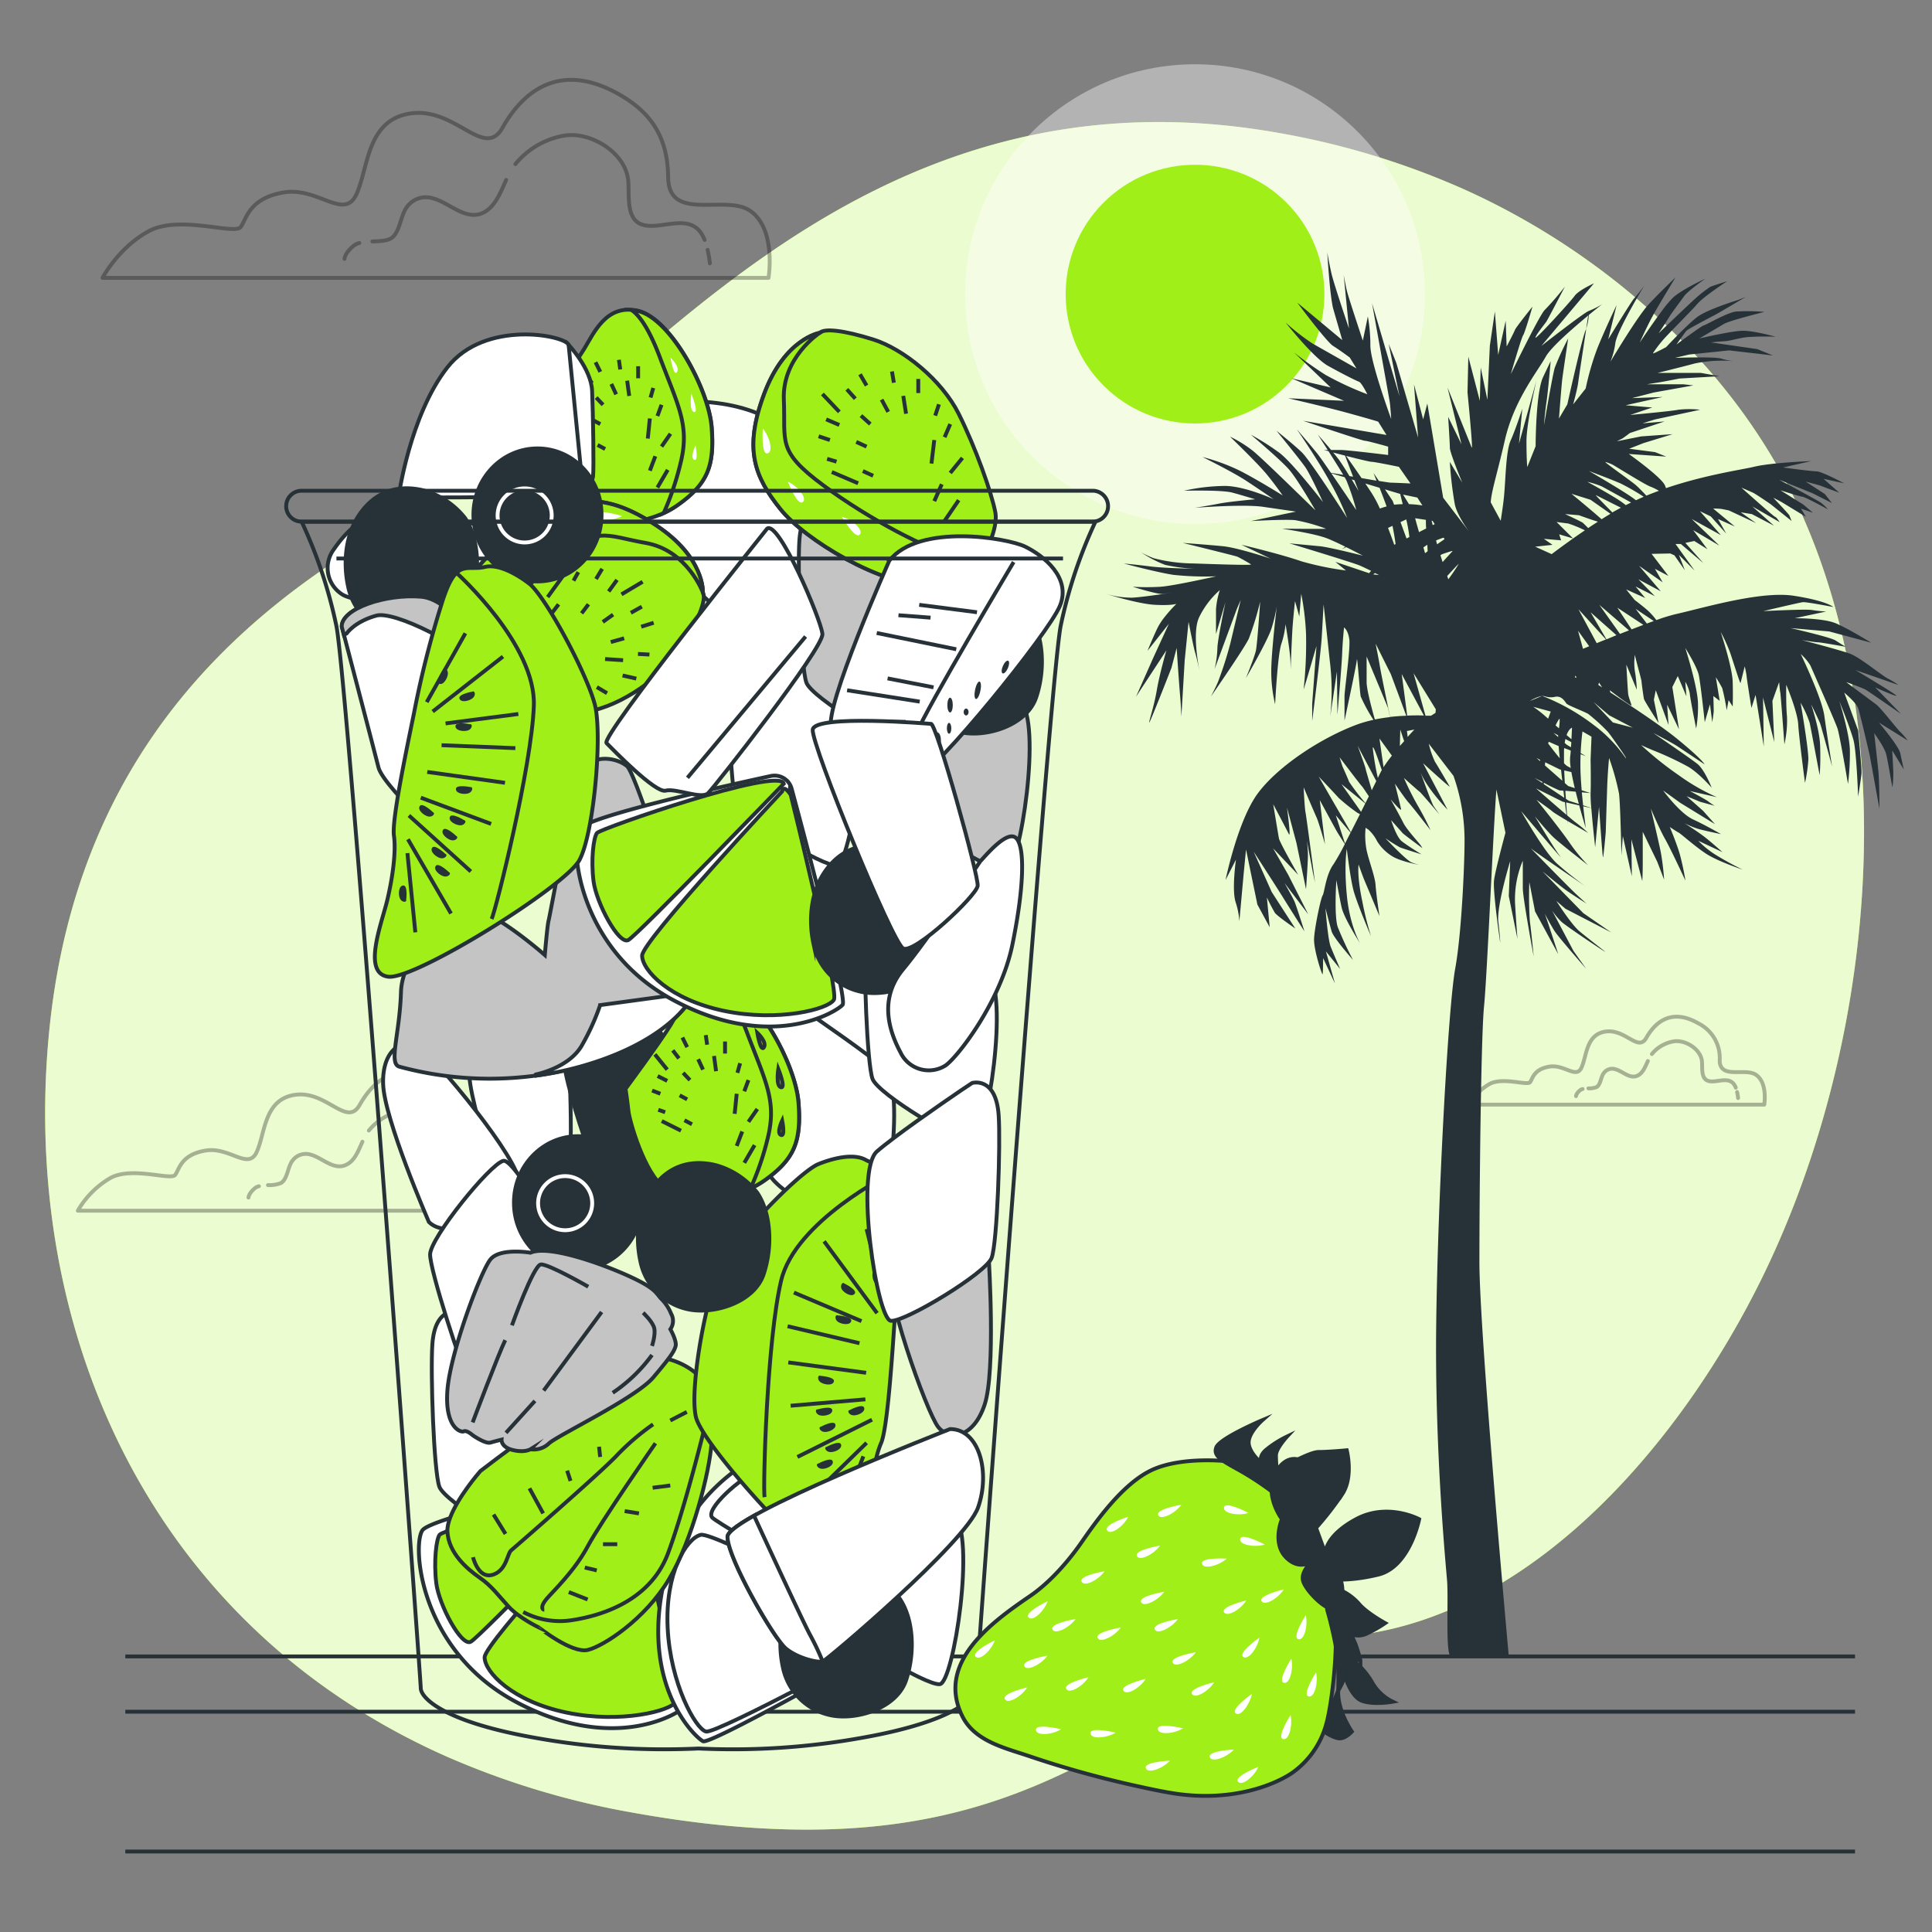 <svg xmlns="http://www.w3.org/2000/svg" viewBox="0 0 500 500"><rect x="0" y="0" width="500" height="500" fill="#808080" stroke="none"/><g id="freepik--background-simple--inject-69"><path d="M455.59,331.57c-20.14,40.62-55.86,82.72-99.33,90.82-65.67,12.23-80.58,66.85-192.61,46.7A210.74,210.74,0,0,1,116,454.77a180.08,180.08,0,0,1-21.8-11.4c-62-38-87.75-106.93-81.64-174.66,8-89.07,70-123.79,109.91-143.64s96.8-109.76,207.1-90.9a204.46,204.46,0,0,1,49,14.68c35.82,16,70.48,45.55,87.75,84.27q1.95,4.37,3.65,8.88C492.14,200.77,483.05,276.21,455.59,331.57Z" style="fill:#A1EF18"></path><path d="M455.59,331.57c-20.14,40.62-55.86,82.72-99.33,90.82-65.67,12.23-80.58,66.85-192.61,46.7A210.74,210.74,0,0,1,116,454.77a180.08,180.08,0,0,1-21.8-11.4c-62-38-87.75-106.93-81.64-174.66,8-89.07,70-123.79,109.91-143.64s96.8-109.76,207.1-90.9a204.46,204.46,0,0,1,49,14.68c35.82,16,70.48,45.55,87.75,84.27q1.95,4.37,3.65,8.88C492.14,200.77,483.05,276.21,455.59,331.57Z" style="fill:#fff;opacity:0.8"></path></g><g id="freepik--Sun--inject-69"><circle cx="309.27" cy="76.12" r="59.49" style="fill:#fff;opacity:0.4"></circle><circle cx="309.27" cy="76.12" r="33.48" transform="translate(36.76 240.98) rotate(-45)" style="fill:#A1EF18"></circle></g><g id="freepik--Clouds--inject-69"><g style="opacity:0.3"><path d="M445.06,274.87c0-.18,0-.36,0-.56a10,10,0,0,0-5.48-9.44c-7.23-4.2-11.42,0-13.52,3.73s-5.36-2.33-10.48-1.64-4.9,6.3-6.29,9.33-4.43-.94-8.39-.24-4.2,3-4.9,4-7-1.39-10.48.47a14.48,14.48,0,0,0-5.36,5.36h76.43s.93-5.59-2.1-7.69C451.74,276.27,445.58,279.28,445.06,274.87Z" style="fill:none;stroke:#000;stroke-linecap:round;stroke-linejoin:round"></path><path d="M409.58,281.84a1.77,1.77,0,0,0-.71.36c-1,.86-1,1.48-1,1.48" style="fill:none;stroke:#000;stroke-linecap:round;stroke-linejoin:round"></path><path d="M426.46,274.6c-.68,1.49-1.28,3.12-2.68,3.78-2,.93-3.87-1.18-5.72-1.66a2.66,2.66,0,0,0-2.93.9c-.84.95-.85,3.11-1.94,3.71a5,5,0,0,1-2.11.34" style="fill:none;stroke:#000;stroke-linecap:round;stroke-linejoin:round"></path><path d="M449.21,281.49c0-.14-.11-.27-.17-.4-1.47-2.94-5-.58-7.08-1.4-1.9-.73-1.28-3.73-1.53-5.3-.5-3-4.31-5.35-7.29-4.88a9.26,9.26,0,0,0-5.63,3.27" style="fill:none;stroke:#000;stroke-linecap:round;stroke-linejoin:round"></path><path d="M449.82,284.18a12.67,12.67,0,0,0-.26-1.56" style="fill:none;stroke:#000;stroke-linecap:round;stroke-linejoin:round"></path></g><g style="opacity:0.3"><path d="M123.35,295.89c0-.28,0-.57-.06-.89-.08-6.76-2.59-11.44-8.72-15-11.48-6.66-18.14,0-21.47,5.93s-8.52-3.71-16.67-2.6-7.77,10-10,14.82-7-1.48-13.33-.37-6.66,4.81-7.77,6.29-11.11-2.22-16.67.74a23.25,23.25,0,0,0-8.52,8.52H141.61s1.48-8.88-3.33-12.22C134,298.12,124.18,302.9,123.35,295.89Z" style="fill:none;stroke:#000;stroke-linecap:round;stroke-linejoin:round"></path><path d="M67,307a2.77,2.77,0,0,0-1.12.57c-1.57,1.37-1.57,2.35-1.57,2.35" style="fill:none;stroke:#000;stroke-linecap:round;stroke-linejoin:round"></path><path d="M93.8,295.47c-1.08,2.37-2,5-4.27,6-3.18,1.49-6.16-1.87-9.09-2.63a4.23,4.23,0,0,0-4.66,1.43c-1.32,1.51-1.34,4.93-3.08,5.9a7.92,7.92,0,0,1-3.35.53" style="fill:none;stroke:#000;stroke-linecap:round;stroke-linejoin:round"></path><path d="M130,306.41c-.09-.22-.18-.43-.28-.63-2.34-4.67-7.86-.92-11.25-2.22-3-1.17-2-5.93-2.43-8.42-.79-4.82-6.84-8.5-11.58-7.76a14.76,14.76,0,0,0-9,5.2" style="fill:none;stroke:#000;stroke-linecap:round;stroke-linejoin:round"></path><path d="M130.91,310.69a21.5,21.5,0,0,0-.41-2.47" style="fill:none;stroke:#000;stroke-linecap:round;stroke-linejoin:round"></path></g><g style="opacity:0.3"><path d="M173,47.16a12.15,12.15,0,0,1-.08-1.26c-.12-9.6-3.68-16.24-12.37-21.29-16.29-9.46-25.75,0-30.48,8.41S118,27.77,106.4,29.34s-11,14.19-14.19,21-10-2.1-18.92-.52-9.46,6.83-11,8.93-15.76-3.15-23.64,1S26.52,71.91,26.52,71.91H198.89s2.1-12.61-4.73-17.34C188,50.33,174.16,57.11,173,47.16Z" style="fill:none;stroke:#000;stroke-linecap:round;stroke-linejoin:round"></path><path d="M93,62.89a4,4,0,0,0-1.6.81C89.15,65.64,89.15,67,89.15,67" style="fill:none;stroke:#000;stroke-linecap:round;stroke-linejoin:round"></path><path d="M131,46.57c-1.53,3.35-2.88,7-6,8.51-4.51,2.11-8.74-2.66-12.91-3.73a6,6,0,0,0-6.61,2c-1.87,2.14-1.9,7-4.37,8.38-1.2.67-3,.69-4.75.76" style="fill:none;stroke:#000;stroke-linecap:round;stroke-linejoin:round"></path><path d="M182.35,62.09c-.13-.31-.26-.61-.4-.89-3.31-6.63-11.15-1.3-16-3.16-4.28-1.65-2.87-8.41-3.45-11.95-1.11-6.84-9.71-12.06-16.42-11a20.88,20.88,0,0,0-12.7,7.38" style="fill:none;stroke:#000;stroke-linecap:round;stroke-linejoin:round"></path><path d="M183.71,68.16a30.31,30.31,0,0,0-.58-3.5" style="fill:none;stroke:#000;stroke-linecap:round;stroke-linejoin:round"></path></g></g><g id="freepik--Tree--inject-69"><path d="M491.79,194.94c-.38-1.84-5.52-7.94-5.52-7.94l7.46,4.65a19.13,19.13,0,0,0-1.94-2.23c-.77-.68-4.94-6.11-6.2-7.08s-8-5.91-7.75-5.81,4.07,1.45,4.94,1.94,9.21,6.3,9.21,6.3l-6.69-6.88s6.4,2.9,5.33,2-10.46-6.49-10.46-6.49l11.14,3.88a19.88,19.88,0,0,0-2.71-1.65c-1.84-1-7.17-5.43-9.69-6.4s-12.6-3.58-12.6-3.58,3.39.58,4.17.58,7.17,1.16,7.17,1.16-1.26-.77-2.62-1.64-11.63-3.2-11.63-3.2l10,.87,10.86,2.91s-5.82-3.59-9.11-5S464.47,160,464.47,160l8.14-1.74a35.05,35.05,0,0,1-3.68-.39c-1.65-.29-12.6.29-12.6.29s9.4-2.23,10.27-2.32,7.85,1.25,7.85,1.25-1.55-1.55-10.17-2.9-23.65,3.2-30.62,4.75a48.74,48.74,0,0,0-5,1.54,17.5,17.5,0,0,0-2-2.28c-.71-.67-2.15-1.82-3.62-2.94l-2.19-2.72,4.94,2.23-2.52-3,5,2.51-4.27-4.36,5.82,3.11-5.62-6.59,6.1,4.26-2-3.49,3.49,1.84-4.36-5.71,4.84-.1,1.07.48,2.71,3.88-1.55-4,4.07,4.07-4.94-6.88H435l5.82,4.94-4.65-5.23,2.32-.49,3.39,2.13-3.68-4.94,6.78,4-7.17-6.88,7.56,4.17-5.43-6.2,2.81,1.36,4,4.45-2.13-3.78,4.36,1.94-5.62-4.65a20,20,0,0,1,2.13.1c.58.1,1.94.39,1.94.39l7.07,3.29-4-2.81,2.9.48,5.72,3-5.62-5,7.07,4.07s-.77-1.26-1.16-1.36-8.72-7.55-8.72-7.55,2.52,1.06,3.1,1.35,4.07,2.62,4.55,3,5.33,4.26,5.33,4.26-.48-1.16-.58-1.45-4.16-4.56-4.16-4.56,1.74.87,2.22,1.16l6.21,3.78-1.26-2.13,3.1,1.07-2.52-2.13-5.91-3.69s4.74,1.55,5.62,1.65,6.68,3.3,6.68,3.3a10.81,10.81,0,0,0-1.84-1.75c-1-.68-10.75-5.91-10.75-5.91l8.62,3.49,5,2.52-1.84-2.33-4.94-3.2s3.48.88,4.16,1.17S476,127.5,476,127.5l-4.07-3.58,5.33,1.16s-5.81-3.1-7.17-3.1-8.62-1-8.62-1l7.26-1.65s-10.37.39-14.73,1.46c-3,.73-12.63,2.07-22.84,5.54l-.22-.6c-.77-2.13-9.4-8.24-9.4-8.24l9.69.68-2.9-1.16-6.69-.88,3.68-1.45,7.56-2.32-8.14.58-6.3,1.26,1.36-.68c.39-.2,2-1.45,2-1.45l9-3-5.72.49,3.2-1,11.72-2.52a25.27,25.27,0,0,0-5.62,0c-1.94.39-12.5,1.35-12.5,1.35l5.72-1.93-6.88-.58,9.59-2.14-7.94.29,5.62-1.45,10.27-1.84-2.62-.29h-9.4l3.1-.49c.68-.09,5.33-1,5.33-1L445,97.37l-4.84-.87H429s5.23-1.26,9.59-2.43a33.92,33.92,0,0,1,10.08-.59,16.94,16.94,0,0,1-3.2-.67c-1.94-.58-12-.19-12-.19l3.68-.87,10.37-1.07L458.85,92l-4.07-1.65-12-1.74s1.75-.2,3.4-.29,3.58-.78,5.91-1.07a67.81,67.81,0,0,1,7.46-.1s-5.53-1.55-8.43-1.55-11.34,2-11.34,2l6.4-3.78c1.45-.87,10.46-3.1,10.46-3.1a53.11,53.11,0,0,0-7.36-.1c-2.33.29-7.76,3.49-8.34,3.59s-7.07,4.94-7.07,4.94,2.13-3,2.52-3.49,6-3.39,7.46-4.17,7.95-4.65,7.95-4.65l-1.94.78s-8,2.42-10.66,4.45-8,7.76-8,7.76-3.68,2-3.39,1.55a32.64,32.64,0,0,1,2.32-3.1c1.26-1.55,7.46-7.66,9.11-9.6s7.75-5.91,7.75-5.91-3.68,1.17-4.36,1.46a33.93,33.93,0,0,0-4.17,3.29c-1,.87-9.2,8.72-9.2,8.72s2-3,2.71-4.17,2.91-4.06,3.88-5.42,5.45-4.5,5.45-4.5S435.42,74.82,433,77a28.53,28.53,0,0,0-2.89,3.44c-1.4,1.87-2.93,4.06-4.06,5.71-1,1.46-1.68,2.5-1.68,2.5s1.73-3.89,3.24-6.69,6-10.14,6-10.14-3.88,3.66-6.9,6.9-9.93,14.89-9.93,14.89a20.58,20.58,0,0,0,1.3-5C418.8,85,425.49,74,425.49,74s-1.94,2.59-2.59,3.24c-.31.31-1.88,2.78-3.42,5.26-1.65,2.65-3.27,5.31-3.27,5.31l2.16-8.84s-3,6.25-5,11.22a70.82,70.82,0,0,0-3,10.36l-3.24,4.1s1.08-3.89,1.3-5.62c.14-1.13,1.31-8.82,2.09-13.94l-.15.35c-.87,1.73-4.75,19.21-4.75,19.21l-2.16,3.66s.65-8.63.87-10.35,1.51-10.36,1.51-10.36a71.44,71.44,0,0,0-3.46,7.55c-.64,2.16-2.8,14.89-2.8,14.89s.21-3,.65-6,1.08-10.58,1.08-10.58l-1.95,4.1c-1.94,4.1-1.94,17.91-1.94,17.91l-2.16,5.4s-.21-1.94-.21-6.69,2.59-15.75,2.59-15.75l-4.53,16.4.86-9.07s-1.73,5.4-3,8.2-1.3,10.15-1.73,14.46c-.18,1.86-.53,4.24-.86,6.35L385.8,130c.2-3,1.61-7.15,3.66-16.1,2.37-10.35,8.41-17.69,10.57-21.57,1.4-2.53,7.17-7.5,11-10.68-.13.83-.31,2-.53,3.42a12.89,12.89,0,0,0,.67-3.54c2-1.66,3.49-2.8,3.49-2.8a23.34,23.34,0,0,1-3.45,1.73c-1.29.43-12.3,9.06-12.3,9.06l13.6-16.18s-3.89,1.72-5,3.23c-.33.47-1.45,1.77-2.83,3.3-3.08,3.44-7.46,8.09-7.31,7.49.22-.86,2.37-3.45,2.81-4.1S405,74.17,405,74.17a72.61,72.61,0,0,1-5.18,6C398.52,81.29,391,96.83,391,96.83s.86-3,1.08-3.67,1.72-5.83,2.15-6.47,2.38-7.34,2.38-7.34-4.32,5.39-4.53,6-2.16,4.32-2.16,4.32L389.67,83l-1.94,8.84-.86-11.22-1.3,8.85-.64,14L383.2,95.1l-.22,8.63L380,92.3l-.21,9.27s1.51,15.32,1.08,14.25-6.26-15.54-6.26-15.54L378.24,115l-3.46-7.12s.44,6.69.44,8,3.23,9.06,3.23,9.06l-3.23-5.4a94.78,94.78,0,0,0,1.29,11c.51,2.28,2.27,5.07,3.65,7l-6.67-8.73-4.1-24.38-1.08,4.1-2.37-9.06L367,113.23s-5.4-18.56-5.61-19.21-2-5-2-5l2.81,13.59-7.12-24.16s4.31,24,4.53,25.24.43,4.75.43,4.75-5.39-14.67-5.39-19a42.38,42.38,0,0,0-.65-7.55l-1.3,6.26s-3.66-11-4.09-12.74-.87-4.31-.87-4.31L349.11,85s-3.89-11.44-4.53-14.24-1.08-5.4-1.08-5.4.64,11,1.51,14.46l2.37,8.2-11.65-9.71s7.55,10.14,9.28,11.22,4.31,3,4.31,3l1.73,2.81s-8.85-5-11.44-6.48a59.18,59.18,0,0,1-6.9-5.39s7.12,9.06,11,11.22,7.34,3.88,8,4.1,2.15,3.24,2.15,3.24a81,81,0,0,1-10.79-5,94.46,94.46,0,0,1-8.19-5.82l9.49,9.06-10.14-2.37,13.59,5.82-14.46-.65s9.5,2.16,15.76,3.89,7.55,2.16,7.55,2.16l2.16,3.45-21.58-3.67s15.32,5.18,16,5.18,6,1.51,6,1.51v2.16s-10.57-1.3-12.3-1.3h-2.46c-1.59-1.88-3.45-4-3.45-4s1.16,1.8,2.58,4h-1l1.19.31c1.34,2.11,2.85,4.52,3.82,6.14l-3.18-.53c-1.64-2.38-3.06-4.43-3.55-5-1.35-1.72-5.28-6.26-5.28-6.26s5.53,8,8.72,13.87a69.86,69.86,0,0,1,4.3,9.08s-9.46-14.85-11.79-17.06-6.5-5.52-6.5-5.52,6.13,7.49,7.48,9.45,4.55,9,4.55,9-7.86-10.19-11.3-12.77a65.08,65.08,0,0,0-7.36-4.66s7.73,6.51,9.94,9.08,6.51,10.07,6.75,10.44-13.5-13.26-16.32-15.47a32.86,32.86,0,0,0-5.77-3.56s7.12,6.87,9.45,9.7,4.17,5.52,4.17,5.52-6.87-4.29-11.29-6.5a51.83,51.83,0,0,0-9.45-3.44s7.73,3.8,11.29,6.14,7.12,4.78,7.12,4.78-7.49-3.43-12.64-3.43A50.39,50.39,0,0,0,306.42,127s9.82-.25,12.52.49,5.89,1.72,5.89,1.72-6.75.61-9.21,1.1-6.38,1.11-6.38,1.11,12.52-1,17.68-.25l8.47,1.23-11.66,2.45s8.84-.49,11.41-.24a45.53,45.53,0,0,1,8,2.21c.37.12-11.41,0-11.41,0s8.59,1.23,11.9,2.58c1.3.53,3,1.32,4.54,2.09l-.85.61,1.07-.5c2.32,1.15,4.33,2.21,4.33,2.21s-8.6-2.2-11.17-2.45l-7.86-.74s16.57,5,18.29,5.77c.58.25,1.67.77,2.86,1.34l-.52.61-8.72-2.93,2.73,2.23a77.9,77.9,0,0,1-11.45-2.35c-5.77-2-15.59-4.3-15.59-4.3l7.49,3.56s-8.47-2.82-12.28-3.19-10.43-.86-10.43-.86,13.5,3.31,14.12,3.56,3.19,1.72,3.56,2-8,0-14.86-.24a42.39,42.39,0,0,1-10.31-1.35,27.67,27.67,0,0,1-3.19-1.47,31,31,0,0,0,6.14,3.19,44.92,44.92,0,0,0,7.61,1s-7.73-.12-11.54-.61-6.75-.74-6.75-.74,8.71,2.33,12.89,2.94a78.13,78.13,0,0,0,11,.37s-10.93,2.46-14.37,2.7a61.13,61.13,0,0,1-7.24,0s6.38,2,7.73,1.85c.57-.06,1.54-.19,2.47-.33-3.11.48-8.22,1.22-10.44,1.31a24.17,24.17,0,0,1-7-1.08c.87.27,8.75,2.69,12.93,2.92,4.42.24,5.64-.25,5.64-.25a37.77,37.77,0,0,0-3.1,3.47,16.52,16.52,0,0,0-1.81,2.79c-1.35,2.83-2.57,5.9-2.57,5.9l5.52-7-4.05,8.84L294,180.31l7.86-12s-1.72,5.9-2.46,10.19-1.84,7.37-2,8.47,5.77-14.12,5.77-14.12l1.35-5.15s.61,9.21.86,12,.36,5.77.36,5.77l.86-14.61,1-9.94s1.22,6.38,1.71,8c.38,1.21.89,3.61,1.12,4.71-.43-2.18-1.82-10.11-.13-13.8a22.23,22.23,0,0,1,5.4-7.12,20.14,20.14,0,0,0-1,5v6.38l2.45-8.23s-2.09,9.82-2.09,11.91a26.88,26.88,0,0,1-.73,5.4c-.13.37,5.77-15.59,5.77-15.59l1-2.33s-2,8.35-2.7,11.29a98.8,98.8,0,0,1-3.19,9.95c-.74,1.72-1.84,3.8-1.84,3.8s8.59-12.4,9.82-15a78.2,78.2,0,0,0,2.94-9.58s-.73,10.93-1.1,12.65-2.58,7.12-2.58,7.12,5.65-9.7,6.63-12.89a43.76,43.76,0,0,0,1.35-5.65S329,168.77,329,173.68a37,37,0,0,0,1,8.6s.61-12.52,1.59-15.59a22.92,22.92,0,0,0,1.11-5.16s1,5.89,1.23,9c.06.83.08,1.82.08,2.82.16-4.23.39-9.63.53-11.41.24-3.07.61-6.38.61-6.38l1.11,4,.49-5.89A68.39,68.39,0,0,1,338,164a109.5,109.5,0,0,1-.62,14.36c-.12.74,3.32-11.17,3.32-11.17l-1.11,15v4.42s2.21-17.43,2.46-21.48.49-8.71.49-8.71.61,5.15,1.59,14.48a62.17,62.17,0,0,1,.14,14.5L346,173.81l.12,11.17s1.1-12.4,1.23-15.84.49-6.75.49-6.75,1,.61,1.35,3-1.23,13.13-1.23,14.85v6.26s3.07-14.24,3.19-15.71.74,8.22,1,9.45a41.35,41.35,0,0,0,3.3,6.06,31.07,31.07,0,0,0-4.52,1.31c-9.09,3.43-20,10.55-25.29,17.55s-8.47,22.59-8.47,22.59l2.7-5.28s-1.11,7.61-.12,10.92a20.09,20.09,0,0,1,1,5l1.1-12.16.62-6.38,2.94,14.24,3.19,5.89-.73-7.73a44.81,44.81,0,0,0,2.08,4c.62.86,5.28,4.05,5.28,4.05l-3.11-4.8-3-4.65-4.67-10.44s5.65,8.72,7.86,12.28,5.28,8.35,5.28,8.35-2.09-6.63-2.58-7.74-2.58-4.78-2.58-4.78l6.14,8.1-5.16-10.19-3.93-6.88,6.51,6.88s-4.79-8.35-5-9.45-1.48-8.84-1.48-8.84,3.44,6.5,4.05,7.73-.49-6.87-.49-6.87l2.46,9.2L338,230.15s.49-7,.49-8.71-.25-3.81-.25-3.81l1.47,7.86.62,2.94s-2.21-16.94-2.46-18.16-.49-6.51-.49-6.51,2.7,6.38,3.32,7.73,2.21,7,2.21,7l-1.35-11.42s3.92,7.25,4.42,8.11c.37.65,1.54,2.46,2.06,3.27a58.83,58.83,0,0,1-2.92,5.2c-2,2.7-2.34,7.36-2.83,8.1s-2.08,8.34-2.21,11.17,2.09,9.57,2.21,9.2.13-4.17.13-4.17,3.19,6.88,3.06,6.51-2.33-8.23-2.33-8.23l3.68,4.54s-1.71-3.92-2.45-5.77-1.35-9.94-1.35-9.94,1.1,4.3,1.6,6,5.52,7.36,5.52,7.36a90.74,90.74,0,0,1-3.93-8.47c-1-2.82-.37-12.15-.37-12.15s.74,4.17,1.35,7,4.79,9.33,4.79,9.33-2.7-4.55-3.44-12.53,0-11.9,0-11.9.86,7.36,1.72,10.68,4.54,11.9,4.54,11.9a79.16,79.16,0,0,1-2.21-8.83c-1.47-6.88-1-9.7-1-9.7s1.23,3.44,1.48,4,3.92,9.33,3.92,9.33-.86-5.77-1-8-1.72-6.26-2.33-9.08a19.82,19.82,0,0,1-.25-5.77l.74.49a10.22,10.22,0,0,1,2.21,2.94,11.78,11.78,0,0,0,3.93,3.93c1.7,1.1,5.61,2,7,2.24a12.83,12.83,0,0,1-2-.64c-1.47-.62-6.75-6.26-6.75-6.26a41.83,41.83,0,0,0,3.68,2.33c.86.37,5.65,1.84,5.65,1.84s-3.81-2.33-5.16-3.44-2.7-5.4-2.7-5.4,2.7,3,2.95,3.32,5.15,3.92,5.15,3.92l-.36-.61c-.37-.61-3.69-4.17-4.55-5.89s-3.31-6.14-3.31-6.14,2.82,3.32,2.7,2.58-1.6-6.63-1.6-6.63,2.71,4,3.56,4.91,5.65,7.12,5.65,7.12a69.31,69.31,0,0,0-3.31-6.38,73,73,0,0,1-3.56-7.12s3.68,3.31,4.05,3.56,5.15,5.89,5.15,5.89l-1.47-2.09c-.61-.86-3.44-8.84-3.44-8.84,1.6,4.18,7,9.7,7,9.7l-2.33-4.42-4-7.61s7.24,6.63,6.87,6-3.07-5.28-3.8-6.39a22.79,22.79,0,0,1-1.6-4.66l6.39,8.31A50.06,50.06,0,0,1,379,216c.18,3.67-.55,24.57-2.39,34.65s-4.52,59.67-4.92,92,2.4,61.49,2.8,66.28-.4,18,.8,19.56h15.17s-7.59-83.44-7.59-101.81.4-58.29,1.2-66.28,2.39-45.91,3.19-55.89l0-.23,2.35,11.24s-2.58,9.46-2.95,12.28,1.6,16.2,1.6,16.2,0-1.22-.49-5.4,3.06-15.71,3.06-15.71l-.36,9L392.72,243s-.25-2.95-.62-9.08a25.65,25.65,0,0,1,2-11.17v7.12c0,2.57,2.82,17.67,2.82,17.67s-.61-6.26-1-9.2a97,97,0,0,1-.13-10.07l1.48,7.61,6,11.05s-2.35-7.28-3.47-10.46c.69,1.39,1.83,3.38,2.49,4.44,1,1.6,8.22,9.82,8.22,9.82l-3.31-4.66-5.52-10.43a17.16,17.16,0,0,0,2.45,2.94c1.35,1.23,11.66,8.1,11.29,7.74s-4.41-3.44-6.62-5.28-6-7.86-6-7.86l2.33,2L417,241.32l-7.24-5-10.56-10.8s4,3.31,5.65,4.54,5.77,3.8,5.77,3.8-.74-.61-2.83-2.57-12.39-12.52-11.66-11.79,14.12,9.82,14.12,9.82-3.81-2.7-7.24-5.77-9.33-13.62-9.33-13.62,11.66,13.75,10.06,11.66-6.5-10.31-6.5-10.31,3.19,3.93,4.91,5.52,8.84,7.12,8.84,7.12a43.54,43.54,0,0,1-5-6.14c-2.94-4.17-8.34-10.8-8.34-10.8s3.31,2.33,4.17,3.07c.36.31,2,1.31,3.8,2.38.08.59.13.93.13.93l-.08-.9c2.53,1.49,5.36,3.11,5.36,3.11a39.94,39.94,0,0,0-3.2-2.7c-.32-.22-1.18-.94-2.27-1.87-.08-.92-.16-2.06-.25-3.33l3.39.76c.9,3.3,1.71,5.92,1.71,5.92s-.33-2.49-.67-5.69l2.09.46c.34,4.27,1,10.14,1,10.14l1-10.44s.86,12.52,1,13,.74-6.5.74-6.5.24-7.74.37-11.66.49-7.49.49-7.49a64.93,64.93,0,0,1,2.57,9.2c.37,3,.62,16,.62,16l.37-5,2.33,10.43-.12-9.57,2.82,10.8s.12-2.21.12-4.17v-8.59l3.77,7.79,1.76,4.6a64.56,64.56,0,0,0-.86-7.12c-.62-3.06-2.58-11.29-2.58-11.29s2.21,5.28,3.68,7.86,5.28,10.8,5.28,10.8a65.66,65.66,0,0,0-1.47-6.88c-.86-2.94-2.58-7-2.58-7s1.84,1.23,2.33,1.47,4.05,3.44,7,5.4,9.27,4.07,9.57,4.18a79.18,79.18,0,0,1-7.36-4.06,24.37,24.37,0,0,1-4.17-3.43l6.26,2.94s-2.46-2.21-4.3-3.68-5.52-3.8-5.52-3.8a21.43,21.43,0,0,0,3.56,1.47c1.71.49,5.89,1.35,5.89,1.35s-3.81-2.21-7.25-3.81-7.73-7.48-7.73-7.48l4.42,3.19,9,5.52-3.07-3.44-4.29-3.8,3.56,1.47,3.68,1s-1-.61-1.6-1.1-4.78-2.7-4.78-2.7l7,1.59a53.22,53.22,0,0,1-9.82-5.64,87,87,0,0,1-9.82-7.86s1.23.61,3.68,1.6a81,81,0,0,1,8.35,3.93c2.7,1.47,6.26,5.52,6.26,5.52s-1.84-4.67-3.68-6.14-11.42-8-11.42-8,4.79,2.46,6.26,3.44l7,4.66s-.49-1.22-7.12-6.62c-4.12-3.37-11.95-8.53-17.28-12l-.15-.57s5.77,4.42,5.65,3.93-.74-2.08-.86-2.82-.49-7.73-.49-7.73l2.7,6.5a35.23,35.23,0,0,0-.49-4.79,14.72,14.72,0,0,1,0-4.29c0,.49,1.71,6.5,1.71,6.87s.5,3.93.62,4.54,3.8,6.26,3.8,6.26l-1.22-6,.49-2.46,3.31,9-.37-5.28,3.07,6.38-1.72-10.93,1.41-2.85,2.23,5.24-.29-3.78a10.66,10.66,0,0,1,1.16,3c0,.87,1.65,9.11,1.65,9.11a30.77,30.77,0,0,0,.48-6.3c0-4.26-3.29-14.53-3.29-14.53s3,4.74,3.49,7,1.55,12.21,1.55,12.21l1.35-4.65.59,4.65s.38-2.42.38-2.9-.09-3.88-.09-3.88l1.64,1.26-1-6.11a32.37,32.37,0,0,1,1.65,2.81,54,54,0,0,1,1.16,5.72l.49-2.61,1.06,1.64s.1-2.61,0-6.39-3.1-12.89-3.1-12.89a41.39,41.39,0,0,1,2.43,5.33c.87,2.52,2.61,8.24,2.71,7.85l1.07-4.27a21.1,21.1,0,0,1,.48,2.43c0,.48,1.26,8.33,1.26,8.33l1.07-3.39,2.13,13.37-.2-12.69,2.91,11.53-.48-10.66,1.74-4.85s.19,2.33.29,2.62,1.07,13.47,1.07,13.47a27.21,27.21,0,0,0,.67-7.17c-.29-3-.19-8.24-.19-8.24s2.91,6.88,3.1,10.27,1.75,15.12,1.75,15.12a39.93,39.93,0,0,0,.87-6c.09-2.61-2-14.73-2-14.73a27.41,27.41,0,0,1,2.33,5.14c.39,1.74,2.61,13.85,2.61,13.56a71,71,0,0,0,.1-7.84c-.19-4.17-2.32-10.47-2.32-10.47s2,4.07,2.32,4.94,3.1,11.15,3.1,11.15-1.35-8.34-2-13.09-6.11-16-6.11-16a12.89,12.89,0,0,1,2.52,3c.49,1.16,6.4,14.44,7,16.28s2.71,14.34,2.71,14.34a63.94,63.94,0,0,0,.49-8.72c-.1-4.46-2.72-12.69-2.72-12.69s2.91,7.17,3.68,10.17,1.17,14.53,1.17,14.53.77-4.74.87-6-.87-11.15-.87-11.15l-3.59-9.78s3.1,2.61,3.59,4,3,12.21,3,12.21l2.52,13.85s0-7.07-.29-9.88-1.07-9.69-1.07-9.69,2.62,3.59,3.1,5.43,1.56,8.82,1.65,8.52a35.48,35.48,0,0,0,.2-3.68c0-.77-.29-5.81-.29-5.81l3,4.94S492.18,196.78,491.79,194.94Zm-74.51-74.71c.29.1,8.62,5.33,9.88,5.72a13.55,13.55,0,0,1,2.16,1.07c-1.08.39-2.16.81-3.24,1.25-.95-1-2-2.09-2.6-2.61-1.16-1.07-8.43-6.1-8-6.1A10.78,10.78,0,0,1,417.28,120.23Zm1.84,4.75a57.86,57.86,0,0,1,6.27,3.58q-1,.44-2,.9l-.55-.41c-2.9-2.13-12-7.36-11.62-7.17S416.41,123.82,419.12,125Zm-4.65.87c.65.33,4.44,2.42,7.65,4.2l-1.37.68a23,23,0,0,0-2.21-1.58c-3.1-1.94-7.75-4.46-7.75-4.46A22.81,22.81,0,0,1,414.47,125.85Zm5,5.55c-.62.34-1.23.68-1.83,1l-.36.22c-1.93-1.95-4.47-4.54-4.29-4.48S416.58,129.94,419.5,131.4Zm-7.84-2.06,5.16,3.62c-.78.47-1.54.94-2.3,1.42-2.22-2-7.8-6.59-7.8-6.59Zm-3,4s2.91,1.08,4.91,1.67q-1.29.82-2.52,1.65c-.65-.66-1.26-1.26-1.42-1.39-.39-.29-4.56-2.23-4.56-2.23Zm4.6,33.11-4.74-8.79,7.13,7.82Zm1.41,11.45-1-.65.18-.6Zm-3.36-10.65-1.6.66-1.29-4.68ZM401.78,141l-2.23-1.55,4.46.39-.49-1.55,3.59,1.06-4.27-4.26s2.14.29,3,.39a32,32,0,0,1,4.33,1.77c-3.22,2.17-6.13,4.29-8.6,6.16l-4.26-1.93Zm6.27,34.34-.46,0,.1-.5Zm-30.56-29.37a44.5,44.5,0,0,1-2.67,3.95c-.09-.28-.19-.57-.28-.86C376.17,147.29,377.38,146,377.49,145.94Zm-1.58-3.32c-.33.35-1.35,1.44-2.56,2.81-.2-.61-.39-1.2-.57-1.78a3.82,3.82,0,0,1,.54-.29c1.32-.47,2.2-.72,2.54-.81Zm-2.29-3.48.23.36c-.53.36-1.2.82-1.93,1.34l-.27-1C372.35,139.58,373,139.33,373.62,139.14Zm-2.88-4.38.56.85-.52.26c-.09-.37-.18-.76-.28-1.14ZM369.62,146s0,.06,0,.08l0-.08Zm-.15-3.34-.66.51c-.14-.47-.28-1-.43-1.5.38-.27.72-.5,1-.68C369.42,141.48,369.45,142.06,369.47,142.63Zm-.45-8.12c0,.76,0,1.52.07,2.23l-1.85.94c-.38-1.33-.75-2.59-1-3.59Zm-.9-3.73a28.44,28.44,0,0,0-3.48-.34L363.11,128l3.69.77Zm-7.32-.16-.37-1-2-3,3.94,1.18c.18.75.41,1.68.65,2.65A20.23,20.23,0,0,0,360.8,130.62Zm.37,10.16-.34.17c-.39-1.11-.95-2.66-1.61-4.36l1.15-.53C360.71,137.67,361,139.47,361.17,140.78Zm2.76-6.39q.1.42.18.75a37.27,37.27,0,0,1,.64,3.81l-.74.38-1.56-4.24Zm-17.62-15.7c-.3-.39-.76-1-1.3-1.61l3.08.8,2.09,5.46-.94-.16C348.12,121.37,346.9,119.45,346.31,118.69Zm-1.79,3.78,3.47,1c.24.41.42.74.53,1A60.36,60.36,0,0,1,351,132S347.44,126.71,344.52,122.47Zm5.25,1.56.76.23,1.06,2.78S350.78,125.68,349.77,124Zm2.6-.33c-1.59-2.33-3.15-4.56-4-5.74,3,.76,6.11,1.52,6.54,1.52.87,0,7.12,1.3,7.12,1.3l3,4.31s-4.53-.21-5.17-.21c-.17,0-1.34-.18-3-.44l-1.4-2.07s.32.79.78,2Zm.95,1.4,3.71,1.11c.59,1.51,1.26,3.26,1.82,4.82-.56.15-1.14.34-1.74.55a30.35,30.35,0,0,0-2.08-3.93C354.5,126.85,353.92,126,353.32,125.1Zm3.59,23.7-1.54-.18.48-.34Zm-3.23,27.71v-6.63l5.52,13.26.53,2.41c-1.3.15-2.61.35-3.92.61C355.07,183.6,353.68,178.49,353.68,176.51Zm-5.59,41.79L345.7,211l3.83,4.49C349,216.47,348.55,217.42,348.09,218.3Zm1.51-2.94-5.5-9.51-2.82-4.91s4.3,4.54,5.16,5.52a47.58,47.58,0,0,0,4.78,3.81c.14.09.43.24.73.41C351.17,212.25,350.37,213.84,349.6,215.36Zm2.65-5.27-5.08-7.19,6.16,5C353,208.61,352.61,209.34,352.25,210.09Zm1.12-2.28a60,60,0,0,1-4.23-5.52c-.25-.74-1.72-4-1.72-4l-.74-2.34s5.28,7,5.77,7.49c.24.24,1,1.41,1.81,2.62Zm1.64-3.33c-.72-2.48-1.52-5.14-1.58-5.51-.12-.73-2.08-6-2.08-6l4.83,9.14Zm2.23-4.53-.66,1.34a71.76,71.76,0,0,1-1.31-7.72c0-1.1,1.36,2.77,2.34,5.71C357.47,199.51,357.35,199.74,357.24,200Zm.82-1.4L357,191.12l3.22,4.44C359.39,196.6,358.65,197.62,358.06,198.55Zm4.22-5.53.11-4.24s.48,1.49,1,3Zm-2.53-7.48c-.7-3.38-2.35-11.35-2.63-13.08-.37-2.21-1.11-5.9-1.11-5.9l3.93,7.86s3.07,8.22,4,10.79C362.62,185.27,361.2,185.38,359.75,185.54Zm4.55,5.17c-.1-.88-.19-1.56-.19-1.56l1.94-.37C365.53,189.34,364.94,190,364.3,190.71Zm-.13-5.51c-.31-2.58-1.41-10.78-1.41-10.78l5.74,10.72C367.24,185.12,365.77,185.13,364.17,185.2Zm7.34-.75-1.17.75-1.42,0-3.09-11,5.75,9.33C371.56,183.83,371.54,184.14,371.51,184.45Zm31.73,5.81v.45l-1.2-1.07Zm-.66-2.56c.59-1.22,1.06-1.95,1.06-1.62a14,14,0,0,1-.19,2.38Zm.57,5.26.22.08c.07.93.17,2,.29,3.16-1.08-1.29-2.29-2.87-3-3.81l.15-.46Zm3.54-1.68-1.26-1.08c.61-1.66,1.4-1.91,1.4-1.91S406.79,189.5,406.69,191.28Zm.85,12.65-1.69-.54-.88-.77c-.06-1.1-.11-2.2-.15-3.26l1.85.42C406.89,201.06,407.2,202.48,407.54,203.93Zm-.9-11.91c0,.43-.05.87-.08,1.34l-1.08-.65-.54-.48c.06-.36.12-.7.18-1Zm-.15,2.18c0,.6-.09,1.2-.15,1.83a12.67,12.67,0,0,0,.17,2.71,10.26,10.26,0,0,0-.91-.5,4.4,4.4,0,0,1-.84-.77c0-1,0-2,0-2.79,0-.4,0-.76.05-1.11Zm-1.66,12.24-5.3-3.54c0-.11,0-.23,0-.36a44.17,44.17,0,0,0,4.09,2c.07,0,.44,0,1,.07C404.68,205.21,404.76,205.83,404.83,206.44Zm-5-8.37.06-.82,3.77,1.84.33.08.33,2.85Zm.82-12.11-.55-.49a32,32,0,0,0-3.3-2.58l4.53,1.23Zm-2.08,11-.92-.81.89.44Zm-1.42,4.34,2,1c0,.12,0,.24.05.34Zm8.27,9.56c-3.09-2.64-7.9-6.86-7.9-6.86l6.88,3.44.6.14C405.14,208.82,405.28,209.94,405.4,210.86Zm.57-3.66-.74-.5c-.05-.68-.1-1.37-.14-2.08l2.68.24c.26,1.08.54,2.15.81,3.17Zm5.65-10.68s.12,6.13,0,8.71a37.68,37.68,0,0,0,.18,3.83l-2.11-.67c-.11-1.08-.23-2.22-.33-3.37l2.26.21-2.3-.73c-.12-1.44-.22-2.87-.28-4.18-.08-1.82-.06-3.59,0-5.16l1.34.5-1.33-.8c.15-3.25.47-5.59.47-5.59l2.34,1.35Zm1.23-8.6a54.27,54.27,0,0,0-13.75-7.85l-3.17,1.31a9,9,0,0,1,3.17-1.31c.74,0,1.59.61,3.31.24s2.58,1.23,2.95,1.72,4.42,2,5.65,2.7a50,50,0,0,1,5,4.54c.61.62,4.42,6.14,4.66,6.63a2.58,2.58,0,0,1,.14.41A36.76,36.76,0,0,0,412.85,187.92Zm9.69.37-5.15-1.35-5-5.28,4.05,3.44Zm-6.81-22.86-4.11-7,6.69,5.92Zm3.5-1.41-5.34-7.51,7.67,6.6Zm3-1.17-3.7-5.62,6.75,4.45Zm3.95-1.51-2.9-3.8,4.69,3.15Z" style="fill:#263238"></path></g><g id="freepik--Table--inject-69"><line x1="32.43" y1="428.68" x2="480.08" y2="428.68" style="fill:none;stroke:#263238;stroke-miterlimit:10"></line><line x1="32.43" y1="442.99" x2="480.08" y2="442.99" style="fill:none;stroke:#263238;stroke-miterlimit:10"></line><line x1="32.43" y1="479.17" x2="480.08" y2="479.17" style="fill:none;stroke:#263238;stroke-miterlimit:10"></line></g><g id="freepik--fruit-salad--inject-69"><path d="M202.16,227c-.52,7.32.36,33,1.81,36.95s22.46,16.66,26.08,16.3,9.42-38.76,3.62-43.83c-4.35-3.81-16.08-11.92-21.63-15.72l-3-2S202.88,216.87,202.16,227Z" style="fill:#fff;stroke:#263238;stroke-miterlimit:10"></path><path d="M197.44,267.12c-.52,7.32.36,33,1.81,36.95s22.46,16.66,26.08,16.3,9.42-38.76,3.62-43.83c-4.35-3.81-16.08-11.92-21.63-15.71l-3-2S198.16,257,197.44,267.12Z" style="fill:#fff;stroke:#263238;stroke-miterlimit:10"></path><path d="M224,242.28c-.52,7.31.36,33,1.81,36.94s22.46,16.67,26.08,16.3,9.42-38.75,3.62-43.83c-4.35-3.81-16.08-11.92-21.63-15.71l-3-2S224.71,232.13,224,242.28Z" style="fill:#fff;stroke:#263238;stroke-miterlimit:10"></path><path d="M215.32,382.62c-.52,7.32.36,33,1.81,36.95s22.46,16.66,26.08,16.3,9.42-38.76,3.63-43.83c-4.36-3.81-16.09-11.92-21.64-15.71l-3-2S216.05,372.48,215.32,382.62Z" style="fill:#fff;stroke:#263238;stroke-miterlimit:10"></path><path d="M111.9,347.83c-.52,7.31.36,33,1.81,36.95s22.46,16.66,26.08,16.3,9.42-38.76,3.63-43.83c-4.36-3.82-16.09-11.93-21.64-15.72-1.83-1.25-3-2-3-2S112.63,337.69,111.9,347.83Z" style="fill:#fff;stroke:#263238;stroke-miterlimit:10"></path><path d="M147.56,120.87S186,159.31,190.61,161.5s21.9-13.38,24.33-20.19-2.43-24.33-14.11-31.87-30.41-6.32-41.35-2.92-14.11,5.35-14.6,7.54S147.56,120.87,147.56,120.87Z" style="fill:#fff;stroke:#263238;stroke-miterlimit:10"></path><path d="M139.41,107s9-12.17,11.68-16.55,5.83-11.92,14.11-10,18.24,20.19,19,30.17-1,14.59-9,20.19-20.19,5.59-25.54,1.94-9.25-17.51-9.49-20S139.41,107,139.41,107Z" style="fill:#A1EF18;stroke:#263238;stroke-miterlimit:10"></path><line x1="153.76" y1="117.86" x2="148.77" y2="115.37" style="fill:none;stroke:#263238;stroke-miterlimit:10"></line><line x1="147.88" y1="112.46" x2="149.66" y2="113.08" style="fill:none;stroke:#263238;stroke-miterlimit:10"></line><line x1="146.28" y1="107.47" x2="148.42" y2="108.3" style="fill:none;stroke:#263238;stroke-miterlimit:10"></line><line x1="147.71" y1="103.72" x2="150.2" y2="104.97" style="fill:none;stroke:#263238;stroke-miterlimit:10"></line><line x1="146.99" y1="98.11" x2="150.2" y2="102.06" style="fill:none;stroke:#263238;stroke-miterlimit:10"></line><line x1="151.62" y1="97.07" x2="153.23" y2="99.15" style="fill:none;stroke:#263238;stroke-miterlimit:10"></line><line x1="154.12" y1="93.74" x2="155.36" y2="96.24" style="fill:none;stroke:#263238;stroke-miterlimit:10"></line><line x1="160.17" y1="93.12" x2="160.52" y2="95.61" style="fill:none;stroke:#263238;stroke-miterlimit:10"></line><line x1="165.15" y1="94.78" x2="165.15" y2="97.9" style="fill:none;stroke:#263238;stroke-miterlimit:10"></line><line x1="169.07" y1="100.4" x2="168.36" y2="102.89" style="fill:none;stroke:#263238;stroke-miterlimit:10"></line><line x1="171.21" y1="104.76" x2="170.14" y2="107.67" style="fill:none;stroke:#263238;stroke-miterlimit:10"></line><line x1="173.52" y1="112.25" x2="171.21" y2="115.57" style="fill:none;stroke:#263238;stroke-miterlimit:10"></line><line x1="154.65" y1="115.16" x2="156.61" y2="116.2" style="fill:none;stroke:#263238;stroke-miterlimit:10"></line><line x1="153.4" y1="108.71" x2="155.36" y2="109.75" style="fill:none;stroke:#263238;stroke-miterlimit:10"></line><line x1="154.29" y1="102.89" x2="156.07" y2="104.76" style="fill:none;stroke:#263238;stroke-miterlimit:10"></line><line x1="158.21" y1="99.36" x2="159.46" y2="102.06" style="fill:none;stroke:#263238;stroke-miterlimit:10"></line><line x1="162.31" y1="98.52" x2="162.84" y2="102.47" style="fill:none;stroke:#263238;stroke-miterlimit:10"></line><line x1="168.18" y1="108.3" x2="167.65" y2="113.5" style="fill:none;stroke:#263238;stroke-miterlimit:10"></line><line x1="169.6" y1="118.07" x2="168.18" y2="121.81" style="fill:none;stroke:#263238;stroke-miterlimit:10"></line><line x1="172.81" y1="121.6" x2="170.14" y2="126.18" style="fill:none;stroke:#263238;stroke-miterlimit:10"></line><path d="M171.76,132.8a22.84,22.84,0,0,0,3.41-1.93c8-5.6,9.73-10.22,9-20.19s-10.7-28.22-19-30.17a11,11,0,0,0-1.72-.26c1.46.93,4.13,3.74,7.31,12.18,4.87,12.89,7.79,17.76,5.35,27.49A74.5,74.5,0,0,1,171.76,132.8Z" style="fill:#A1EF18;stroke:#263238;stroke-miterlimit:10"></path><path d="M173.51,92.55s.85,5.08,1.7,3.73S173.51,92.55,173.51,92.55Z" style="fill:#fff"></path><path d="M178.93,101.87s-.67,4.41.68,4.75S178.93,101.87,178.93,101.87Z" style="fill:#fff"></path><path d="M180,115.26s-1.52,3.22-.34,3.73S180,115.26,180,115.26Z" style="fill:#fff"></path><path d="M103.13,128.67s46,.73,47.68-2.44-2.68-34.54-3.65-37-21.65-6.57-31.38,5.84S103.13,128.67,103.13,128.67Z" style="fill:#fff;stroke:#263238;stroke-miterlimit:10"></path><path d="M147.16,89.26s5.83,6.08,6.08,11.92.48,20.19.24,22.13-2.67,2.92-2.67,2.92Z" style="fill:#fff;stroke:#263238;stroke-miterlimit:10"></path><path d="M188.68,170.72c-.53,7.32.36,33,1.81,36.95S213,224.33,216.57,224s9.42-38.76,3.62-43.83c-4.36-3.81-16.08-11.92-21.64-15.72l-3-2S189.4,160.58,188.68,170.72Z" style="fill:#fff;stroke:#263238;stroke-miterlimit:10"></path><path d="M232.5,172.07c-.53,7.32.36,33,1.81,37s22.45,16.66,26.08,16.3,9.41-38.76,3.62-43.83c-4.36-3.81-16.09-11.93-21.64-15.72l-3-2S233.22,161.93,232.5,172.07Z" style="fill:#c4c4c4;stroke:#263238;stroke-miterlimit:10"></path><path d="M206.89,139.72c-.53,7.32.36,33,1.81,36.95s22.46,16.66,26.08,16.3,9.42-38.76,3.62-43.83c-4.36-3.81-16.08-11.92-21.64-15.72l-3-2S207.61,129.58,206.89,139.72Z" style="fill:#c4c4c4;stroke:#263238;stroke-miterlimit:10"></path><path d="M139.89,137.69s-23.82-2.63-34-4.87-16.28,4.69-19.49,9.34A8.08,8.08,0,0,0,88.84,154c3.59,1.88,21.33,5,35.69,1s24-8.67,24.95-11.8S141.68,138.26,139.89,137.69Z" style="fill:#fff;stroke:#263238;stroke-miterlimit:10"></path><path d="M120.36,134.08a20.64,20.64,0,0,0-11-7.23c-6.85-1.55-12.4.64-16.27,6.19s-4.26,12.92-3,18.73a15.89,15.89,0,0,0,12.14,12.39c6.71,1.55,17.3-1.68,19.75-9S123.85,139.24,120.36,134.08Z" style="fill:#263238;stroke:#263238;stroke-miterlimit:10"></path><path d="M212.11,86.15s-9,1.46-14.35,15.81-2.44,21.41,4.13,29.68,26,19.71,38.44,20,18.24-13.87,17.27-19-5.11-16.79-9.49-25.55S233.76,90.29,226,87.86,213.32,84.94,212.11,86.15Z" style="fill:#A1EF18;stroke:#263238;stroke-miterlimit:10"></path><path d="M212.11,86.15s-9,1.46-14.35,15.81-2.44,21.41,4.13,29.68,26,19.71,38.44,20c7.74.15,12.93-5.29,15.49-10.64-2.16,1.46-5.62,3.2-9.17,2.61-5.84-1-21.41-9-33.57-18s-9.73-11.19-10.22-22.14S212.11,86.15,212.11,86.15Z" style="fill:#A1EF18;stroke:#263238;stroke-miterlimit:10"></path><line x1="222.08" y1="125.07" x2="215.27" y2="122.16" style="fill:none;stroke:#263238;stroke-miterlimit:10"></line><line x1="214.05" y1="118.75" x2="216.49" y2="119.48" style="fill:none;stroke:#263238;stroke-miterlimit:10"></line><line x1="211.86" y1="112.91" x2="214.78" y2="113.88" style="fill:none;stroke:#263238;stroke-miterlimit:10"></line><line x1="213.81" y1="108.53" x2="217.22" y2="109.99" style="fill:none;stroke:#263238;stroke-miterlimit:10"></line><line x1="212.84" y1="101.96" x2="217.22" y2="106.59" style="fill:none;stroke:#263238;stroke-miterlimit:10"></line><line x1="219.16" y1="100.75" x2="221.35" y2="103.18" style="fill:none;stroke:#263238;stroke-miterlimit:10"></line><line x1="222.57" y1="96.86" x2="224.27" y2="99.78" style="fill:none;stroke:#263238;stroke-miterlimit:10"></line><line x1="230.84" y1="96.13" x2="231.33" y2="99.05" style="fill:none;stroke:#263238;stroke-miterlimit:10"></line><line x1="237.65" y1="98.07" x2="237.65" y2="101.72" style="fill:none;stroke:#263238;stroke-miterlimit:10"></line><line x1="243" y1="104.64" x2="242.03" y2="107.56" style="fill:none;stroke:#263238;stroke-miterlimit:10"></line><line x1="245.92" y1="109.75" x2="244.46" y2="113.15" style="fill:none;stroke:#263238;stroke-miterlimit:10"></line><line x1="249.08" y1="118.51" x2="245.92" y2="122.4" style="fill:none;stroke:#263238;stroke-miterlimit:10"></line><line x1="223.3" y1="121.91" x2="225.97" y2="123.13" style="fill:none;stroke:#263238;stroke-miterlimit:10"></line><line x1="221.6" y1="114.37" x2="224.27" y2="115.59" style="fill:none;stroke:#263238;stroke-miterlimit:10"></line><line x1="222.81" y1="107.56" x2="225.24" y2="109.75" style="fill:none;stroke:#263238;stroke-miterlimit:10"></line><line x1="228.16" y1="103.42" x2="229.87" y2="106.59" style="fill:none;stroke:#263238;stroke-miterlimit:10"></line><line x1="233.76" y1="102.45" x2="234.49" y2="107.07" style="fill:none;stroke:#263238;stroke-miterlimit:10"></line><line x1="241.79" y1="113.88" x2="241.06" y2="119.97" style="fill:none;stroke:#263238;stroke-miterlimit:10"></line><line x1="243.73" y1="125.32" x2="241.79" y2="129.7" style="fill:none;stroke:#263238;stroke-miterlimit:10"></line><line x1="248.11" y1="129.45" x2="244.46" y2="134.8" style="fill:none;stroke:#263238;stroke-miterlimit:10"></line><path d="M197.42,110.92s-.5,6.7,1.16,6.42S199.2,113,197.42,110.92Z" style="fill:#fff"></path><path d="M203.91,124.67s2.42,6.26,3.8,5.3S206.39,125.74,203.91,124.67Z" style="fill:#fff"></path><path d="M217.88,133.76s3.39,5.8,4.59,4.63S220.49,134.42,217.88,133.76Z" style="fill:#fff"></path><path d="M230.16,145.08s5,4.48,5.79,3S232.85,144.91,230.16,145.08Z" style="fill:none;stroke:#263238;stroke-miterlimit:10"></path><path d="M181.9,153.31s.55-9.1-12.29-17.47-20.35-7.06-29.86-2.46-24.93,21.08-27.88,33.13,9.54,20.84,14.73,21,17.5-1.31,27-3.66,19.52-10.33,23.6-17.4S182.82,154.76,181.9,153.31Z" style="fill:#A1EF18;stroke:#263238;stroke-miterlimit:10"></path><path d="M181.9,153.31s.55-9.1-12.29-17.47-20.35-7.06-29.86-2.46-24.93,21.08-27.88,33.13c-1.84,7.53,2.33,13.78,7,17.45-1-2.43-1.9-6.18-.54-9.52,2.23-5.48,13.47-18.91,24.91-28.81s13.05-7,23.84-5.12S181.9,153.31,181.9,153.31Z" style="fill:#A1EF18;stroke:#263238;stroke-miterlimit:10"></path><line x1="141.74" y1="154.52" x2="146.08" y2="148.51" style="fill:none;stroke:#263238;stroke-miterlimit:10"></line><line x1="149.67" y1="148.07" x2="148.42" y2="150.28" style="fill:none;stroke:#263238;stroke-miterlimit:10"></line><line x1="155.84" y1="147.21" x2="154.25" y2="149.85" style="fill:none;stroke:#263238;stroke-miterlimit:10"></line><line x1="159.69" y1="150.07" x2="157.52" y2="153.07" style="fill:none;stroke:#263238;stroke-miterlimit:10"></line><line x1="166.31" y1="150.56" x2="160.84" y2="153.82" style="fill:none;stroke:#263238;stroke-miterlimit:10"></line><line x1="166.11" y1="157" x2="163.26" y2="158.6" style="fill:none;stroke:#263238;stroke-miterlimit:10"></line><line x1="169.17" y1="161.17" x2="165.94" y2="162.19" style="fill:none;stroke:#263238;stroke-miterlimit:10"></line><line x1="168.07" y1="169.4" x2="165.11" y2="169.24" style="fill:none;stroke:#263238;stroke-miterlimit:10"></line><line x1="164.68" y1="175.62" x2="161.12" y2="174.82" style="fill:none;stroke:#263238;stroke-miterlimit:10"></line><line x1="157.1" y1="179.4" x2="154.46" y2="177.82" style="fill:none;stroke:#263238;stroke-miterlimit:10"></line><line x1="151.47" y1="181.13" x2="148.47" y2="178.96" style="fill:none;stroke:#263238;stroke-miterlimit:10"></line><line x1="142.23" y1="182.3" x2="139.13" y2="178.36" style="fill:none;stroke:#263238;stroke-miterlimit:10"></line><line x1="144.56" y1="156.4" x2="142.78" y2="158.74" style="fill:none;stroke:#263238;stroke-miterlimit:10"></line><line x1="152.29" y1="156.39" x2="150.52" y2="158.73" style="fill:none;stroke:#263238;stroke-miterlimit:10"></line><line x1="158.67" y1="159.06" x2="156" y2="160.96" style="fill:none;stroke:#263238;stroke-miterlimit:10"></line><line x1="161.53" y1="165.19" x2="158.07" y2="166.16" style="fill:none;stroke:#263238;stroke-miterlimit:10"></line><line x1="161.26" y1="170.86" x2="156.59" y2="170.56" style="fill:none;stroke:#263238;stroke-miterlimit:10"></line><line x1="148.34" y1="176.19" x2="142.57" y2="174.15" style="fill:none;stroke:#263238;stroke-miterlimit:10"></line><line x1="136.76" y1="175.59" x2="132.91" y2="172.73" style="fill:none;stroke:#263238;stroke-miterlimit:10"></line><line x1="131.77" y1="178.96" x2="127.34" y2="174.22" style="fill:none;stroke:#263238;stroke-miterlimit:10"></line><path d="M161,133.55s-6.43-2-6.52-.27S158.58,134.84,161,133.55Z" style="fill:#fff"></path><path d="M146.11,136.88s-6.64,1-6,2.54S144.53,139.06,146.11,136.88Z" style="fill:#fff"></path><path d="M134.18,148.51s-6.4,2-5.52,3.47S133,150.92,134.18,148.51Z" style="fill:none;stroke:#263238;stroke-miterlimit:10"></path><path d="M120.45,158s-5.47,3.89-4.2,5S120,160.68,120.45,158Z" style="fill:none;stroke:#263238;stroke-miterlimit:10"></path><ellipse cx="139.1" cy="133.26" rx="16.58" ry="17.21" style="fill:#263238;stroke:#263238;stroke-miterlimit:10"></ellipse><path d="M142.78,133.39a7,7,0,1,1-7-7A7,7,0,0,1,142.78,133.39Z" style="fill:none;stroke:#fff;stroke-miterlimit:10"></path><path d="M255.9,325.86s1.81,29-1.08,37.67-9.06,9.42-12,5.8-14.85-36.95-12.31-42S252.28,318.25,255.9,325.86Z" style="fill:#c4c4c4;stroke:#263238;stroke-miterlimit:10"></path><path d="M147.17,273.67s1.81,29-1.09,37.67-9.05,9.42-12,5.79-14.85-36.94-12.32-42S143.55,266.06,147.17,273.67Z" style="fill:#fff;stroke:#263238;stroke-miterlimit:10"></path><path d="M171.33,267.87s1.81,29-1.09,37.67-9.05,9.42-12,5.79-14.85-36.94-12.31-42S167.71,260.26,171.33,267.87Z" style="fill:#263238;stroke:#263238;stroke-miterlimit:10"></path><path d="M111,316.26s-11.6-26.62-11.85-35.78,5.3-11.94,9.26-9.53S135,300.6,134.31,306.24,117,322.17,111,316.26Z" style="fill:#fff;stroke:#263238;stroke-miterlimit:10"></path><path d="M122.23,360c-3-6.7-10.92-31.1-10.92-35.34s15.42-23.34,18.94-24.23,22.09,33.21,18.38,39.95c-2.79,5.07-11,16.7-15,22.16-1.29,1.81-2.12,2.94-2.12,2.94S126.37,369.24,122.23,360Z" style="fill:#fff;stroke:#263238;stroke-miterlimit:10"></path><path d="M161.89,281.79s9-12.17,11.68-16.55,5.84-11.92,14.11-10,18.24,20.19,19,30.17-1,14.59-9,20.19-20.19,5.59-25.54,1.94-9.24-17.51-9.49-19.95S161.89,281.79,161.89,281.79Z" style="fill:#A1EF18;stroke:#263238;stroke-miterlimit:10"></path><line x1="176.24" y1="292.62" x2="171.26" y2="290.13" style="fill:none;stroke:#263238;stroke-miterlimit:10"></line><line x1="170.37" y1="287.22" x2="172.15" y2="287.84" style="fill:none;stroke:#263238;stroke-miterlimit:10"></line><line x1="168.76" y1="282.23" x2="170.9" y2="283.06" style="fill:none;stroke:#263238;stroke-miterlimit:10"></line><line x1="170.19" y1="278.48" x2="172.68" y2="279.73" style="fill:none;stroke:#263238;stroke-miterlimit:10"></line><line x1="169.48" y1="272.87" x2="172.68" y2="276.82" style="fill:none;stroke:#263238;stroke-miterlimit:10"></line><line x1="174.11" y1="271.83" x2="175.71" y2="273.91" style="fill:none;stroke:#263238;stroke-miterlimit:10"></line><line x1="176.6" y1="268.5" x2="177.84" y2="271" style="fill:none;stroke:#263238;stroke-miterlimit:10"></line><line x1="182.65" y1="267.88" x2="183.01" y2="270.37" style="fill:none;stroke:#263238;stroke-miterlimit:10"></line><line x1="187.64" y1="269.54" x2="187.64" y2="272.66" style="fill:none;stroke:#263238;stroke-miterlimit:10"></line><line x1="191.55" y1="275.16" x2="190.84" y2="277.65" style="fill:none;stroke:#263238;stroke-miterlimit:10"></line><line x1="193.69" y1="279.52" x2="192.62" y2="282.43" style="fill:none;stroke:#263238;stroke-miterlimit:10"></line><line x1="196" y1="287.01" x2="193.69" y2="290.33" style="fill:none;stroke:#263238;stroke-miterlimit:10"></line><line x1="177.13" y1="289.92" x2="179.09" y2="290.96" style="fill:none;stroke:#263238;stroke-miterlimit:10"></line><line x1="175.89" y1="283.47" x2="177.84" y2="284.51" style="fill:none;stroke:#263238;stroke-miterlimit:10"></line><line x1="176.78" y1="277.65" x2="178.56" y2="279.52" style="fill:none;stroke:#263238;stroke-miterlimit:10"></line><line x1="180.69" y1="274.12" x2="181.94" y2="276.82" style="fill:none;stroke:#263238;stroke-miterlimit:10"></line><line x1="184.79" y1="273.28" x2="185.32" y2="277.23" style="fill:none;stroke:#263238;stroke-miterlimit:10"></line><line x1="190.66" y1="283.06" x2="190.13" y2="288.26" style="fill:none;stroke:#263238;stroke-miterlimit:10"></line><line x1="192.09" y1="292.83" x2="190.66" y2="296.57" style="fill:none;stroke:#263238;stroke-miterlimit:10"></line><line x1="195.29" y1="296.36" x2="192.62" y2="300.94" style="fill:none;stroke:#263238;stroke-miterlimit:10"></line><path d="M194.24,307.56a22.35,22.35,0,0,0,3.41-1.93c8-5.6,9.73-10.22,9-20.19s-10.7-28.22-19-30.17A11,11,0,0,0,186,255c1.46.93,4.13,3.74,7.31,12.18,4.87,12.89,7.79,17.76,5.35,27.49A73.63,73.63,0,0,1,194.24,307.56Z" style="fill:#A1EF18;stroke:#263238;stroke-miterlimit:10"></path><path d="M196,267.31s.85,5.08,1.7,3.73S196,267.31,196,267.31Z" style="fill:none;stroke:#263238;stroke-miterlimit:10"></path><path d="M201.42,276.63s-.68,4.41.68,4.75S201.42,276.63,201.42,276.63Z" style="fill:none;stroke:#263238;stroke-miterlimit:10"></path><path d="M202.43,290s-1.52,3.22-.33,3.73S202.43,290,202.43,290Z" style="fill:none;stroke:#263238;stroke-miterlimit:10"></path><path d="M141,247.16s-14.26-12.53-19.28-11.63-17.62,10.3-17.95,21.27-3.32,18.61-.33,19.28a89.31,89.31,0,0,0,46.53,0c23.93-6.65,30.58-18.62,30.58-21.94S165,200.63,162.29,198.3s-10-3.65-12.3,2.66-7.64,35.9-8,37.23S141,247.16,141,247.16Z" style="fill:#c4c4c4;stroke:#263238;stroke-miterlimit:10"></path><path d="M150.66,270.42c-3.33,6-12,7.65-12,7.65l-.23.35A85.78,85.78,0,0,0,150,276.08c19.49-5.42,27.52-14.36,29.82-19.29l-24.5,3.33A60.05,60.05,0,0,1,150.66,270.42Z" style="fill:#fff;stroke:#263238;stroke-miterlimit:10"></path><path d="M204.88,204.12a4.58,4.58,0,0,0-5.41-3.29c-12.32,2.67-47.18,10.49-49.38,13.61-2.69,3.8-.9,31.08,24.37,44.5s42,2.9,43.6,1.11C219.36,258.56,208.49,217.54,204.88,204.12Z" style="fill:#fff;stroke:#263238;stroke-miterlimit:10"></path><path d="M202.85,202.82s-37.78,39.12-40.24,40.46-8.28-9.61-9-15.2,0-11.4.9-12.52S201.73,198.34,202.85,202.82Z" style="fill:#A1EF18;stroke:#263238;stroke-miterlimit:10"></path><path d="M202.4,204.83s-36.22,38.68-36.22,42.48,7.16,11.4,21.24,14.31,27.06-.45,28.4-2.91-11.18-53-11.18-53S202.85,202.82,202.4,204.83Z" style="fill:#A1EF18;stroke:#263238;stroke-miterlimit:10"></path><path d="M164.12,385.71a4.6,4.6,0,0,0-5.41-3.29c-12.32,2.68-47.18,10.49-49.39,13.62-2.68,3.8-.89,31.08,24.37,44.49s42,2.91,43.6,1.12C178.6,440.16,167.72,399.14,164.12,385.71Z" style="fill:#fff;stroke:#263238;stroke-miterlimit:10"></path><path d="M162.09,384.41s-37.79,39.13-40.25,40.47-8.27-9.61-8.94-15.2,0-11.4.89-12.52S161,379.94,162.09,384.41Z" style="fill:#A1EF18;stroke:#263238;stroke-miterlimit:10"></path><path d="M161.64,386.43s-36.22,38.68-36.22,42.48,7.15,11.4,21.24,14.31,27.05-.45,28.39-2.91-11.17-53-11.17-53S162.09,384.41,161.64,386.43Z" style="fill:#A1EF18;stroke:#263238;stroke-miterlimit:10"></path><path d="M232.83,423.87a4.59,4.59,0,0,0,1.83-6.06c-5.68-11.26-22-43.06-25.55-44.41-4.35-1.65-30.31,6.92-37,34.74s7.71,41.42,9.83,42.49C183.75,451.52,220.73,430.72,232.83,423.87Z" style="fill:#fff;stroke:#263238;stroke-miterlimit:10"></path><path d="M233.58,421.57s-47.34-26.78-49.26-28.83,7.24-10.41,12.48-12.46,11-2.86,12.35-2.27S237.63,419.37,233.58,421.57Z" style="fill:#fff;stroke:#263238;stroke-miterlimit:10"></path><path d="M231.52,421.65s-46.52-25.39-50.2-24.43-9.24,9.78-8.53,24.14,7.21,26.08,9.92,26.76S231.21,424,231.21,424,233.58,421.57,231.52,421.65Z" style="fill:#fff;stroke:#263238;stroke-miterlimit:10"></path><path d="M88.45,162.14s8.22,31.37,9.51,36.51,22.89,25.46,27.26,26,9.77-39.86,6.17-45.78S118.27,155.2,109,154.43,88.45,157.51,88.45,162.14Z" style="fill:#fff;stroke:#263238;stroke-miterlimit:10"></path><path d="M130,176.58c-4.28-7.24-12.75-21.47-21-22.15-9.26-.78-20.57,3.08-20.57,7.71l.57,2.18.71-.38s2.06-3.09,7.72-4.63C101.86,158.11,119.13,166.15,130,176.58Z" style="fill:#c4c4c4;stroke:#263238;stroke-miterlimit:10"></path><path d="M137.3,151.32s-6.9-5.75-11.78-4.6-7.48-2.59-11.21,9.48a257.43,257.43,0,0,0-7.19,28.46c-2,9.77-5.75,27.59-5.17,31.61s-.29,10.64-1.72,16.67-6.62,19,.28,19.83,45.7-23.28,49.44-30.17,6-32.48,4-40.24S141.9,155.63,137.3,151.32Z" style="fill:#A1EF18;stroke:#263238;stroke-miterlimit:10"></path><path d="M118.33,148.44s20.41,18.4,19.83,34.21-9.77,52.59-10.92,55.18" style="fill:none;stroke:#263238;stroke-miterlimit:10"></path><line x1="105.83" y1="211.05" x2="121.84" y2="225.53" style="fill:none;stroke:#263238;stroke-miterlimit:10"></line><line x1="108.9" y1="206.44" x2="127.1" y2="213.23" style="fill:none;stroke:#263238;stroke-miterlimit:10"></line><line x1="130.69" y1="202.59" x2="110.57" y2="199.78" style="fill:none;stroke:#263238;stroke-miterlimit:10"></line><line x1="120.44" y1="163.9" x2="110.44" y2="181.71" style="fill:none;stroke:#263238;stroke-miterlimit:10"></line><line x1="130.17" y1="169.92" x2="111.98" y2="184.14" style="fill:none;stroke:#263238;stroke-miterlimit:10"></line><line x1="115.31" y1="187.22" x2="134.15" y2="184.78" style="fill:none;stroke:#263238;stroke-miterlimit:10"></line><line x1="114.28" y1="192.86" x2="133.38" y2="193.62" style="fill:none;stroke:#263238;stroke-miterlimit:10"></line><line x1="105.57" y1="217.2" x2="116.72" y2="236.42" style="fill:none;stroke:#263238;stroke-miterlimit:10"></line><line x1="105.44" y1="220.79" x2="107.49" y2="241.29" style="fill:none;stroke:#263238;stroke-miterlimit:10"></line><path d="M122.23,179s-3.72.64-3.33,1.79,2.56.64,3.46-.13S122.87,178.63,122.23,179Z" style="fill:#263238"></path><path d="M114.65,173.28s-2.08,3.15-1,3.66,2.22-1.43,2.27-2.61S114.81,172.55,114.65,173.28Z" style="fill:#263238"></path><path d="M121.62,187.42s-3.69-.75-3.75.47,2.15,1.52,3.27,1.13S122.36,187.3,121.62,187.42Z" style="fill:#263238"></path><path d="M121.75,203.7s-3.7-.76-3.76.46,2.16,1.53,3.27,1.14S122.49,203.57,121.75,203.7Z" style="fill:#263238"></path><path d="M120.12,212.26s-3.2-2-3.68-.87,1.48,2.18,2.67,2.2S120.85,212.4,120.12,212.26Z" style="fill:#263238"></path><path d="M112.07,210.21s-2.72-2.62-3.42-1.62,1,2.44,2.15,2.71S112.76,210.49,112.07,210.21Z" style="fill:#263238"></path><path d="M118.09,216.36s-2.72-2.62-3.42-1.62,1,2.44,2.16,2.71S118.78,216.64,118.09,216.36Z" style="fill:#263238"></path><path d="M115.27,221s-2.72-2.61-3.42-1.62,1,2.44,2.16,2.71S116,221.26,115.27,221Z" style="fill:#263238"></path><path d="M116.19,225.72s-2.72-2.61-3.42-1.62,1,2.45,2.16,2.71S116.88,226,116.19,225.72Z" style="fill:#263238"></path><path d="M105.12,232.88s.49-3.74-.73-3.72-1.37,2.26-.9,3.35S105.3,233.6,105.12,232.88Z" style="fill:#263238"></path><path d="M124.33,380.7s-.46.53-1.17,1.4c-2.38,2.95-7.55,9.88-7.37,14.21.25,5.61,5.12,9.75,8.29,11.94s4.88,4.64,7.56,7.56,7.81,5.37,7.81,5.37S148,428,152.13,427s14.87-8,21-18.29,10.49-27.79,11-35.11.73-11.22-1.47-15.12-6.82-6.17-10.72-7-13.66,3.33-21.22,9.42S135.79,371.92,124.33,380.7Z" style="fill:#A1EF18;stroke:#263238;stroke-miterlimit:10"></path><path d="M135.41,417.19a20.3,20.3,0,0,0,12.83,2.07c7.53-1.18,20.07-5,24.64-17.26s9.89-34.23,9.89-34.23" style="fill:none;stroke:#263238;stroke-miterlimit:10"></path><path d="M122.42,403s1.33,5.61,5,4.57,3.83-5.46,4.87-6.34,22.28-19.33,27.14-24.35a62.64,62.64,0,0,1,9.59-8.26" style="fill:none;stroke:#263238;stroke-miterlimit:10"></path><path d="M169.63,373.52s-14.16,20.36-17.55,26.71-9,11.65-10.63,13.57-1.18,2.8-.59,2.8" style="fill:none;stroke:#263238;stroke-miterlimit:10"></path><line x1="147.21" y1="412.03" x2="152.08" y2="413.95" style="fill:none;stroke:#263238;stroke-miterlimit:10"></line><line x1="151.34" y1="405.68" x2="154.44" y2="406.42" style="fill:none;stroke:#263238;stroke-miterlimit:10"></line><line x1="156.06" y1="399.64" x2="159.75" y2="399.64" style="fill:none;stroke:#263238;stroke-miterlimit:10"></line><line x1="161.67" y1="391.08" x2="165.36" y2="391.67" style="fill:none;stroke:#263238;stroke-miterlimit:10"></line><line x1="127.73" y1="391.96" x2="130.83" y2="396.98" style="fill:none;stroke:#263238;stroke-miterlimit:10"></line><line x1="137.03" y1="385.18" x2="140.57" y2="391.67" style="fill:none;stroke:#263238;stroke-miterlimit:10"></line><line x1="147.65" y1="383.26" x2="146.77" y2="380.6" style="fill:none;stroke:#263238;stroke-miterlimit:10"></line><line x1="155.03" y1="374.41" x2="155.32" y2="377.06" style="fill:none;stroke:#263238;stroke-miterlimit:10"></line><line x1="177.75" y1="365.41" x2="173.47" y2="367.62" style="fill:none;stroke:#263238;stroke-miterlimit:10"></line><line x1="173.47" y1="384.44" x2="168.9" y2="385.03" style="fill:none;stroke:#263238;stroke-miterlimit:10"></line><path d="M211.42,301.43s8.18-3.69,12.58-1.27,7.89-.48,8.25,12.15a258.81,258.81,0,0,1-.72,29.34c-.69,10-1.88,28.12-3.51,31.84s-2.58,10.32-2.82,16.52,1.27,20.05-5.6,19-37.77-34.7-39.51-42.34S183,333.78,187,326.85,205.83,304.34,211.42,301.43Z" style="fill:#A1EF18;stroke:#263238;stroke-miterlimit:10"></path><path d="M230.46,303.75s-24.6,12.24-28.29,27.62-4.72,53.29-4.31,56.09" style="fill:none;stroke:#263238;stroke-miterlimit:10"></path><line x1="225.68" y1="367.42" x2="206.37" y2="377.06" style="fill:none;stroke:#263238;stroke-miterlimit:10"></line><line x1="223.96" y1="362.15" x2="204.61" y2="363.8" style="fill:none;stroke:#263238;stroke-miterlimit:10"></line><line x1="204.01" y1="352.59" x2="224.15" y2="355.28" style="fill:none;stroke:#263238;stroke-miterlimit:10"></line><line x1="224.28" y1="318.07" x2="229.12" y2="337.91" style="fill:none;stroke:#263238;stroke-miterlimit:10"></line><line x1="213.28" y1="321.26" x2="226.99" y2="339.85" style="fill:none;stroke:#263238;stroke-miterlimit:10"></line><line x1="222.95" y1="341.91" x2="205.46" y2="334.51" style="fill:none;stroke:#263238;stroke-miterlimit:10"></line><line x1="222.43" y1="347.62" x2="203.83" y2="343.23" style="fill:none;stroke:#263238;stroke-miterlimit:10"></line><line x1="224.28" y1="373.41" x2="208.38" y2="388.93" style="fill:none;stroke:#263238;stroke-miterlimit:10"></line><line x1="223.44" y1="376.9" x2="215.96" y2="396.1" style="fill:none;stroke:#263238;stroke-miterlimit:10"></line><path d="M218.49,332.16s3.41,1.61,2.73,2.62-2.64-.07-3.3-1S218,331.61,218.49,332.16Z" style="fill:#263238"></path><path d="M227.33,328.67s1.16,3.59,0,3.78-1.76-2-1.49-3.12S227.38,327.92,227.33,328.67Z" style="fill:#263238"></path><path d="M216.82,340.42s3.76.26,3.49,1.45-2.48.89-3.45.22S216.14,340.1,216.82,340.42Z" style="fill:#263238"></path><path d="M212.32,356.06s3.77.27,3.5,1.45-2.49.89-3.46.22S211.65,355.74,212.32,356.06Z" style="fill:#263238"></path><path d="M211.59,364.75s3.62-1.06,3.79.14-2,1.7-3.17,1.41S210.85,364.68,211.59,364.75Z" style="fill:#263238"></path><path d="M219.9,364.93s3.32-1.79,3.73-.64-1.62,2.08-2.8,2S219.16,365,219.9,364.93Z" style="fill:#263238"></path><path d="M212.45,369.23s3.32-1.78,3.73-.64-1.63,2.09-2.81,2S211.7,369.33,212.45,369.23Z" style="fill:#263238"></path><path d="M213.92,374.44s3.32-1.79,3.73-.64-1.62,2.08-2.8,2S213.18,374.53,213.92,374.44Z" style="fill:#263238"></path><path d="M211.76,378.77s3.32-1.79,3.73-.64-1.62,2.08-2.8,2S211,378.86,211.76,378.77Z" style="fill:#263238"></path><path d="M220.5,388.63s.54-3.73,1.7-3.38.71,2.54,0,3.46S220.14,389.28,220.5,388.63Z" style="fill:#263238"></path><ellipse cx="149.59" cy="311.25" rx="16.58" ry="17.21" style="fill:#263238;stroke:#263238;stroke-miterlimit:10"></ellipse><path d="M153.26,311.38a7,7,0,1,1-7-7A7,7,0,0,1,153.26,311.38Z" style="fill:none;stroke:#fff;stroke-miterlimit:10"></path><path d="M196,308.71a20.64,20.64,0,0,0-11-7.23c-6.85-1.55-12.4.65-16.27,6.2s-4.26,12.91-3,18.72a15.91,15.91,0,0,0,12.14,12.4c6.71,1.55,17.3-1.68,19.75-9S199.47,313.88,196,308.71Z" style="fill:#263238;stroke:#263238;stroke-miterlimit:10"></path><path d="M240.8,226.54a20.64,20.64,0,0,0-11-7.23c-6.85-1.55-12.4.65-16.27,6.2s-4.26,12.91-3,18.72a15.91,15.91,0,0,0,12.14,12.4c6.71,1.55,17.3-1.68,19.75-9S244.29,231.71,240.8,226.54Z" style="fill:#263238;stroke:#263238;stroke-miterlimit:10"></path><path d="M232.87,413.76a20.69,20.69,0,0,0-11-7.23c-6.84-1.55-12.4.65-16.27,6.2s-4.26,12.91-3,18.72a15.91,15.91,0,0,0,12.14,12.4c6.71,1.54,17.3-1.68,19.75-9S236.35,418.93,232.87,413.76Z" style="fill:#263238;stroke:#263238;stroke-miterlimit:10"></path><path d="M266.55,159.38a20.62,20.62,0,0,0-11-7.24c-6.85-1.54-12.4.65-16.27,6.2s-4.26,12.91-3,18.72a15.91,15.91,0,0,0,12.14,12.4c6.71,1.55,17.3-1.68,19.75-9S270,164.54,266.55,159.38Z" style="fill:#263238;stroke:#263238;stroke-miterlimit:10"></path><path d="M137.28,324.2s-7.86-1.34-10.35,1.73-10.36,24-11.13,33.76,3.46,11.12,4.22,10.74,2.3,1,2.3,1,3.26,2.3,4.61,1.91,2.87-.76,2.87-.76-.19,1.91,2.88,2.68,4.6-.19,4.6-.19a5.69,5.69,0,0,0,4.8-1.53c2.3-2.11,22.44-11.7,27-17.08s5.37-6.71,5.76-8.05-1.35-4.41-1.35-4.41a3.75,3.75,0,0,0,.2-4,11.42,11.42,0,0,0-2.69-4c-1.34-1.53-1.53-2.68-8.25-5.75S142.08,322.09,137.28,324.2Z" style="fill:#c4c4c4;stroke:#263238;stroke-miterlimit:10"></path><path d="M122.32,368.12s6.72-17.83,8.44-21.29" style="fill:none;stroke:#263238;stroke-miterlimit:10"></path><path d="M155.7,339.55s-14.58,19.75-15,20.33" style="fill:none;stroke:#263238;stroke-miterlimit:10"></path><line x1="138.44" y1="362.56" x2="130.95" y2="370.81" style="fill:none;stroke:#263238;stroke-miterlimit:10"></line><path d="M166.44,339.74s2.49,2.3,2.88,4-.58,4.6-.58,4.6" style="fill:none;stroke:#263238;stroke-miterlimit:10"></path><path d="M168.74,350.67a40.34,40.34,0,0,1-10.17,9.78" style="fill:none;stroke:#263238;stroke-miterlimit:10"></path><path d="M152.24,333s-10.35-5.95-12.27-5.76S132.49,343,132.49,343" style="fill:none;stroke:#263238;stroke-miterlimit:10"></path><path d="M253.69,222.9s-13.3,19.94-19.94,27.92-3.33,16.61-.67,21.6a8.08,8.08,0,0,0,11.63,3.32C248,273.42,259,259.12,262,244.5s3.32-25.26,1-27.58S255,221.57,253.69,222.9Z" style="fill:#fff;stroke:#263238;stroke-miterlimit:10"></path><path d="M198.52,136.82s-43.21,53.84-41.55,55.5,12.63,13,15.29,12.3,9.3,2.32,11,.66,29.91-37.55,29.58-41.21S201.51,134.49,198.52,136.82Z" style="fill:#fff;stroke:#263238;stroke-miterlimit:10"></path><line x1="208.49" y1="164.73" x2="177.91" y2="201.29" style="fill:none;stroke:#263238;stroke-miterlimit:10"></line><path d="M230.16,145.08s-17,38.27-15,43.25,18.62,12.63,22.6,12.3,33.57-36.56,36.56-43.87-4.32-13-9-15.29S237.87,135.4,230.16,145.08Z" style="fill:#fff;stroke:#263238;stroke-miterlimit:10"></path><path d="M262.33,145.46s-22.6,37.89-25.26,44.53-3.32,7.65.33,8.31" style="fill:none;stroke:#263238;stroke-miterlimit:10"></path><line x1="219.23" y1="178.64" x2="238.02" y2="181.58" style="fill:none;stroke:#263238;stroke-miterlimit:10"></line><line x1="241.6" y1="177.88" x2="229.71" y2="175.57" style="fill:none;stroke:#263238;stroke-miterlimit:10"></line><line x1="247.48" y1="168.03" x2="226.9" y2="163.82" style="fill:none;stroke:#263238;stroke-miterlimit:10"></line><line x1="232.52" y1="159.22" x2="240.83" y2="159.85" style="fill:none;stroke:#263238;stroke-miterlimit:10"></line><line x1="252.84" y1="158.45" x2="237.89" y2="156.53" style="fill:none;stroke:#263238;stroke-miterlimit:10"></line><line x1="222.94" y1="186.82" x2="234.44" y2="186.82" style="fill:none;stroke:#263238;stroke-miterlimit:10"></line><path d="M260.84,172.92c-.4.9-1,1.51-1.36,1.35s-.33-1,.07-1.92,1-1.51,1.36-1.35S261.23,172,260.84,172.92Z" style="fill:#263238"></path><path d="M253.72,178.78c-.25,1.25-.77,2.19-1.15,2.12s-.48-1.15-.22-2.4.77-2.19,1.15-2.11S254,177.54,253.72,178.78Z" style="fill:#263238"></path><path d="M246.58,182.48c0,1.06-.31,1.91-.7,1.91s-.71-.85-.71-1.91.32-1.92.71-1.92S246.58,181.42,246.58,182.48Z" style="fill:#263238"></path><path d="M246.2,188.48c0,.78-.26,1.41-.58,1.41s-.57-.63-.57-1.41.25-1.4.57-1.4S246.2,187.71,246.2,188.48Z" style="fill:#263238"></path><path d="M243.51,191.61c0,1.17-.43,2.11-1,2.11s-1-.94-1-2.11.42-2.1,1-2.1S243.51,190.45,243.51,191.61Z" style="fill:#263238"></path><path d="M250.67,184.27c0,.49-.29.89-.64.89s-.64-.4-.64-.89.29-.9.64-.9S250.67,183.77,250.67,184.27Z" style="fill:#263238"></path><path d="M240.93,187.34s-30.34-2.57-30.6,1.54,20.57,55,23.4,56.57,19-13.62,19.29-16.2S242.22,186.83,240.93,187.34Z" style="fill:#fff;stroke:#263238;stroke-miterlimit:10"></path><path d="M258.45,288.58c.52,7.32-.36,33-1.81,36.95s-22.46,16.66-26.08,16.3-9.42-38.76-3.62-43.83c4.36-3.81,16.08-11.93,21.64-15.72l3-2S257.73,278.44,258.45,288.58Z" style="fill:#fff;stroke:#263238;stroke-miterlimit:10"></path><path d="M245.88,369.84s-57.6,22.46-57.6,27.89,12,26.44,15.22,29,8.33,3.62,9.41,3.26,37-30.79,40.21-39.85S253.48,369.84,245.88,369.84Z" style="fill:#fff;stroke:#263238;stroke-miterlimit:10"></path><path d="M188.28,397.73c0,5.43,12,26.44,15.22,29s8.33,3.62,9.41,3.26a67.26,67.26,0,0,0-3.26-6.88c-1.81-3.26-14.48-30.79-14.48-30.79v-.07C191,394.59,188.28,396.56,188.28,397.73Z" style="fill:#fff;stroke:#263238;stroke-miterlimit:10"></path><path d="M282.77,135H78.06a122.52,122.52,0,0,1,9,27C90,176.71,108.89,434.5,108.89,436.87s5.35,8.53,29.14,12.79a188.74,188.74,0,0,0,42.74,2.85,188.74,188.74,0,0,0,42.74-2.85c23.79-4.26,29.14-10.42,29.14-12.79S271.59,176.71,274.5,162a122.52,122.52,0,0,1,9-27l-.51,0Z" style="fill:none;stroke:#263238;stroke-miterlimit:10"></path><path d="M282.77,135H78.06a4,4,0,0,1-4-4h0a4,4,0,0,1,4-4H282.77a4,4,0,0,1,4,4h0A4,4,0,0,1,282.77,135Z" style="fill:none;stroke:#263238;stroke-miterlimit:10"></path><line x1="87.07" y1="144.54" x2="275.11" y2="144.54" style="fill:none;stroke:#263238;stroke-miterlimit:10"></line></g><g id="freepik--Strawberry--inject-69"><path d="M317.64,378.17s-11.69-1.32-19.42,2.21-14.78,13.68-18.31,18.76S271.7,409.52,266.65,413c-9.9,6.76-24.54,17.23-17.58,31.2,3.27,6.58,11.37,8.25,17.7,10.43a260.51,260.51,0,0,0,28.37,7.8c2.71.6,5.42,1.17,8.16,1.62,14.78,2.42,25.82-1.77,30.89-5.08a22.73,22.73,0,0,0,9.05-12.8c1.33-4.41,4-23.61,1.33-33.1S336.84,384.57,317.64,378.17Z" style="fill:#A1EF18;stroke:#263238;stroke-miterlimit:10"></path><path d="M301.31,411.94s-6.62,1.1-6,2.64S299.77,414.14,301.31,411.94Z" style="fill:#fff"></path><path d="M304.84,419s-6.62,1.1-6,2.65S303.3,421.2,304.84,419Z" style="fill:#fff"></path><path d="M290.06,421.2s-6.62,1.11-6,2.65S288.51,423.41,290.06,421.2Z" style="fill:#fff"></path><path d="M271.08,428.49s-6.62,1.1-6,2.65S269.53,430.69,271.08,428.49Z" style="fill:#fff"></path><path d="M309.48,427.6s-6.62,1.11-6,2.65S307.93,429.81,309.48,427.6Z" style="fill:#fff"></path><path d="M314.22,435.36s-6.53,1.53-5.77,3S312.82,437.66,314.22,435.36Z" style="fill:#fff"></path><path d="M296.49,434.5s-6.53,1.54-5.77,3S295.09,436.81,296.49,434.5Z" style="fill:#fff"></path><path d="M281.71,434.06s-6.54,1.54-5.78,3S280.31,436.36,281.71,434.06Z" style="fill:#fff"></path><path d="M265.82,436.71s-6.54,1.53-5.78,3S264.42,439,265.82,436.71Z" style="fill:#fff"></path><path d="M322.53,414.2s-6.53,1.53-5.77,3S321.13,416.5,322.53,414.2Z" style="fill:#fff"></path><path d="M332.24,411.33s-6.53,1.54-5.77,3S330.84,413.63,332.24,411.33Z" style="fill:#fff"></path><path d="M324,438.37s-5.51,3.85-4.25,5S323.51,441,324,438.37Z" style="fill:#fff"></path><path d="M306.17,447.29s-6.53-1.55-6.52.13S303.88,448.73,306.17,447.29Z" style="fill:#fff"></path><path d="M288.73,448.4s-6.53-1.56-6.52.12S286.45,449.83,288.73,448.4Z" style="fill:#fff"></path><path d="M274.61,447.52s-6.53-1.56-6.52.12S272.33,449,274.61,447.52Z" style="fill:#fff"></path><path d="M325.94,423.81s-5.5,3.84-4.24,4.95S325.5,426.47,325.94,423.81Z" style="fill:#fff"></path><path d="M334,443.85s-3.62,5.65-2,6.2S334.57,446.47,334,443.85Z" style="fill:#fff"></path><path d="M319.32,452.79s-6.71.29-6.24,1.9S317.51,454.79,319.32,452.79Z" style="fill:#fff"></path><path d="M302.77,455.66s-6.71.28-6.24,1.9S301,457.66,302.77,455.66Z" style="fill:#fff"></path><path d="M340.59,432.82s-3.62,5.65-2,6.19S341.19,435.44,340.59,432.82Z" style="fill:#fff"></path><path d="M334.19,429.28s-3.62,5.66-2,6.2S334.79,431.91,334.19,429.28Z" style="fill:#fff"></path><path d="M325.67,457.26s-6.26,2.42-5.3,3.8S324.6,459.73,325.67,457.26Z" style="fill:#fff"></path><path d="M337.94,418s-3.62,5.65-2,6.2S338.54,420.66,337.94,418Z" style="fill:#fff"></path><path d="M300.21,400s-6.62,1.1-6,2.65S298.66,402.23,300.21,400Z" style="fill:#fff"></path><path d="M278.36,419s-6.62,1.1-6,2.65S276.82,421.2,278.36,419Z" style="fill:#fff"></path><path d="M285.86,406.64s-6.62,1.1-5.95,2.65S284.32,408.85,285.86,406.64Z" style="fill:#fff"></path><path d="M271.15,414.37s-6.07,2.88-5,4.18S270.27,416.92,271.15,414.37Z" style="fill:#fff"></path><path d="M257.47,424.52s-6.07,2.88-5,4.18S256.58,427.07,257.47,424.52Z" style="fill:#fff"></path><path d="M317.48,403.37s-6.7-.39-6.4,1.27S315.49,405.18,317.48,403.37Z" style="fill:#fff"></path><path d="M323.13,391.55s-5.94-3.13-6.34-1.5S320.56,392.37,323.13,391.55Z" style="fill:#fff"></path><path d="M327.32,399.72s-5.93-3.14-6.34-1.51S324.76,400.54,327.32,399.72Z" style="fill:#fff"></path><path d="M305.73,389.43s-6.63,1.1-6,2.64S304.18,391.63,305.73,389.43Z" style="fill:#fff"></path><path d="M292,392.54s-6.39,2-5.51,3.48S290.79,395,292,392.54Z" style="fill:#fff"></path><path d="M343,402s-.22-4.42,7.94-8.83,16.34,0,16.34,0-2.43,12.36-10.6,14.34-13,1.11-13,1.11S332.43,388.32,330.44,387a77.9,77.9,0,0,0-8.83-6c-5.07-2.87-7.72-4-6.84-6.4s11.92-7.06,11.92-7.06-3.75,3.31-3.53,6,3.53,5.29,3.53,5.29-1.32-1.54.88-3.53a26.72,26.72,0,0,1,5.52-3.53s-2.87,3.09-2.87,4.86.22,4,.22,4,8.17-4.86,10.81-4.86,7.29-.44,7.29-.44,1.76,6.84-1.11,11.26a82.32,82.32,0,0,1-6.84,8.82Z" style="fill:#263238;stroke:#263238;stroke-miterlimit:10"></path><path d="M348.76,428.71a19.78,19.78,0,0,1,6.18,6.4,12.24,12.24,0,0,0,5.51,5.29s-4.85.89-7.94-.22-4.63-7.06-4.63-7.06Z" style="fill:#263238;stroke:#263238;stroke-miterlimit:10"></path><path d="M343.46,416.57a96.38,96.38,0,0,1,2.65,11.92,71,71,0,0,1,.22,9,15.31,15.31,0,0,0,2.21-5.95l.22-2.87,3.31,1.1a33.33,33.33,0,0,0-1.33-4.41c-.66-1.55-1.1-2.43-1.1-2.43a5.13,5.13,0,0,0,4.19-.22,32.85,32.85,0,0,0,4.64-2.65s-4.86-2.65-6.84-5.07a13.91,13.91,0,0,0-6.18-4C344.57,410.83,343.24,411.05,343.46,416.57Z" style="fill:#263238;stroke:#263238;stroke-miterlimit:10"></path><path d="M337.28,393.62s-2.87-3.09-2.87-5.74,2.65-9.71,2.65-9.71-3.53-2.43-6.62,2.43-.22,10.37,1.33,12.58,6,3.09,6,3.09Z" style="fill:#263238;stroke:#263238;stroke-miterlimit:10"></path><path d="M334.41,387.88s-1.54,3.31-.44,5.74" style="fill:none;stroke:#263238;stroke-miterlimit:10"></path><path d="M331.77,393.18a9.07,9.07,0,0,0-.36,1c-.57,1.92-1.35,6.1,1.46,8.91,3.75,3.75,7.06.66,7.06.66s-3.53,2.87-2.65,5.52,6,7.72,8,7.06,2.42-3.53,2-6.18a39.92,39.92,0,0,0-1.54-5.74l-2.65.66a14.33,14.33,0,0,1-2.87-4C338.61,398.25,334.41,392.3,331.77,393.18Z" style="fill:#263238;stroke:#263238;stroke-miterlimit:10"></path><path d="M338.17,407.52c2.2.44,4.85-2.43,4.85-2.43" style="fill:none;stroke:#263238;stroke-miterlimit:10"></path><path d="M331.41,394.2a24.43,24.43,0,0,1,2.78,6.48" style="fill:none;stroke:#263238;stroke-miterlimit:10"></path><path d="M346.33,437.53a49.09,49.09,0,0,0-2.21,6.4c-.44,2.21-1.1,4.42-1.1,4.42s2.21,1.54,3.75,1.54,3.09-1.76,3.09-1.76S346.11,442.83,346.33,437.53Z" style="fill:#263238;stroke:#263238;stroke-miterlimit:10"></path></g></svg>
